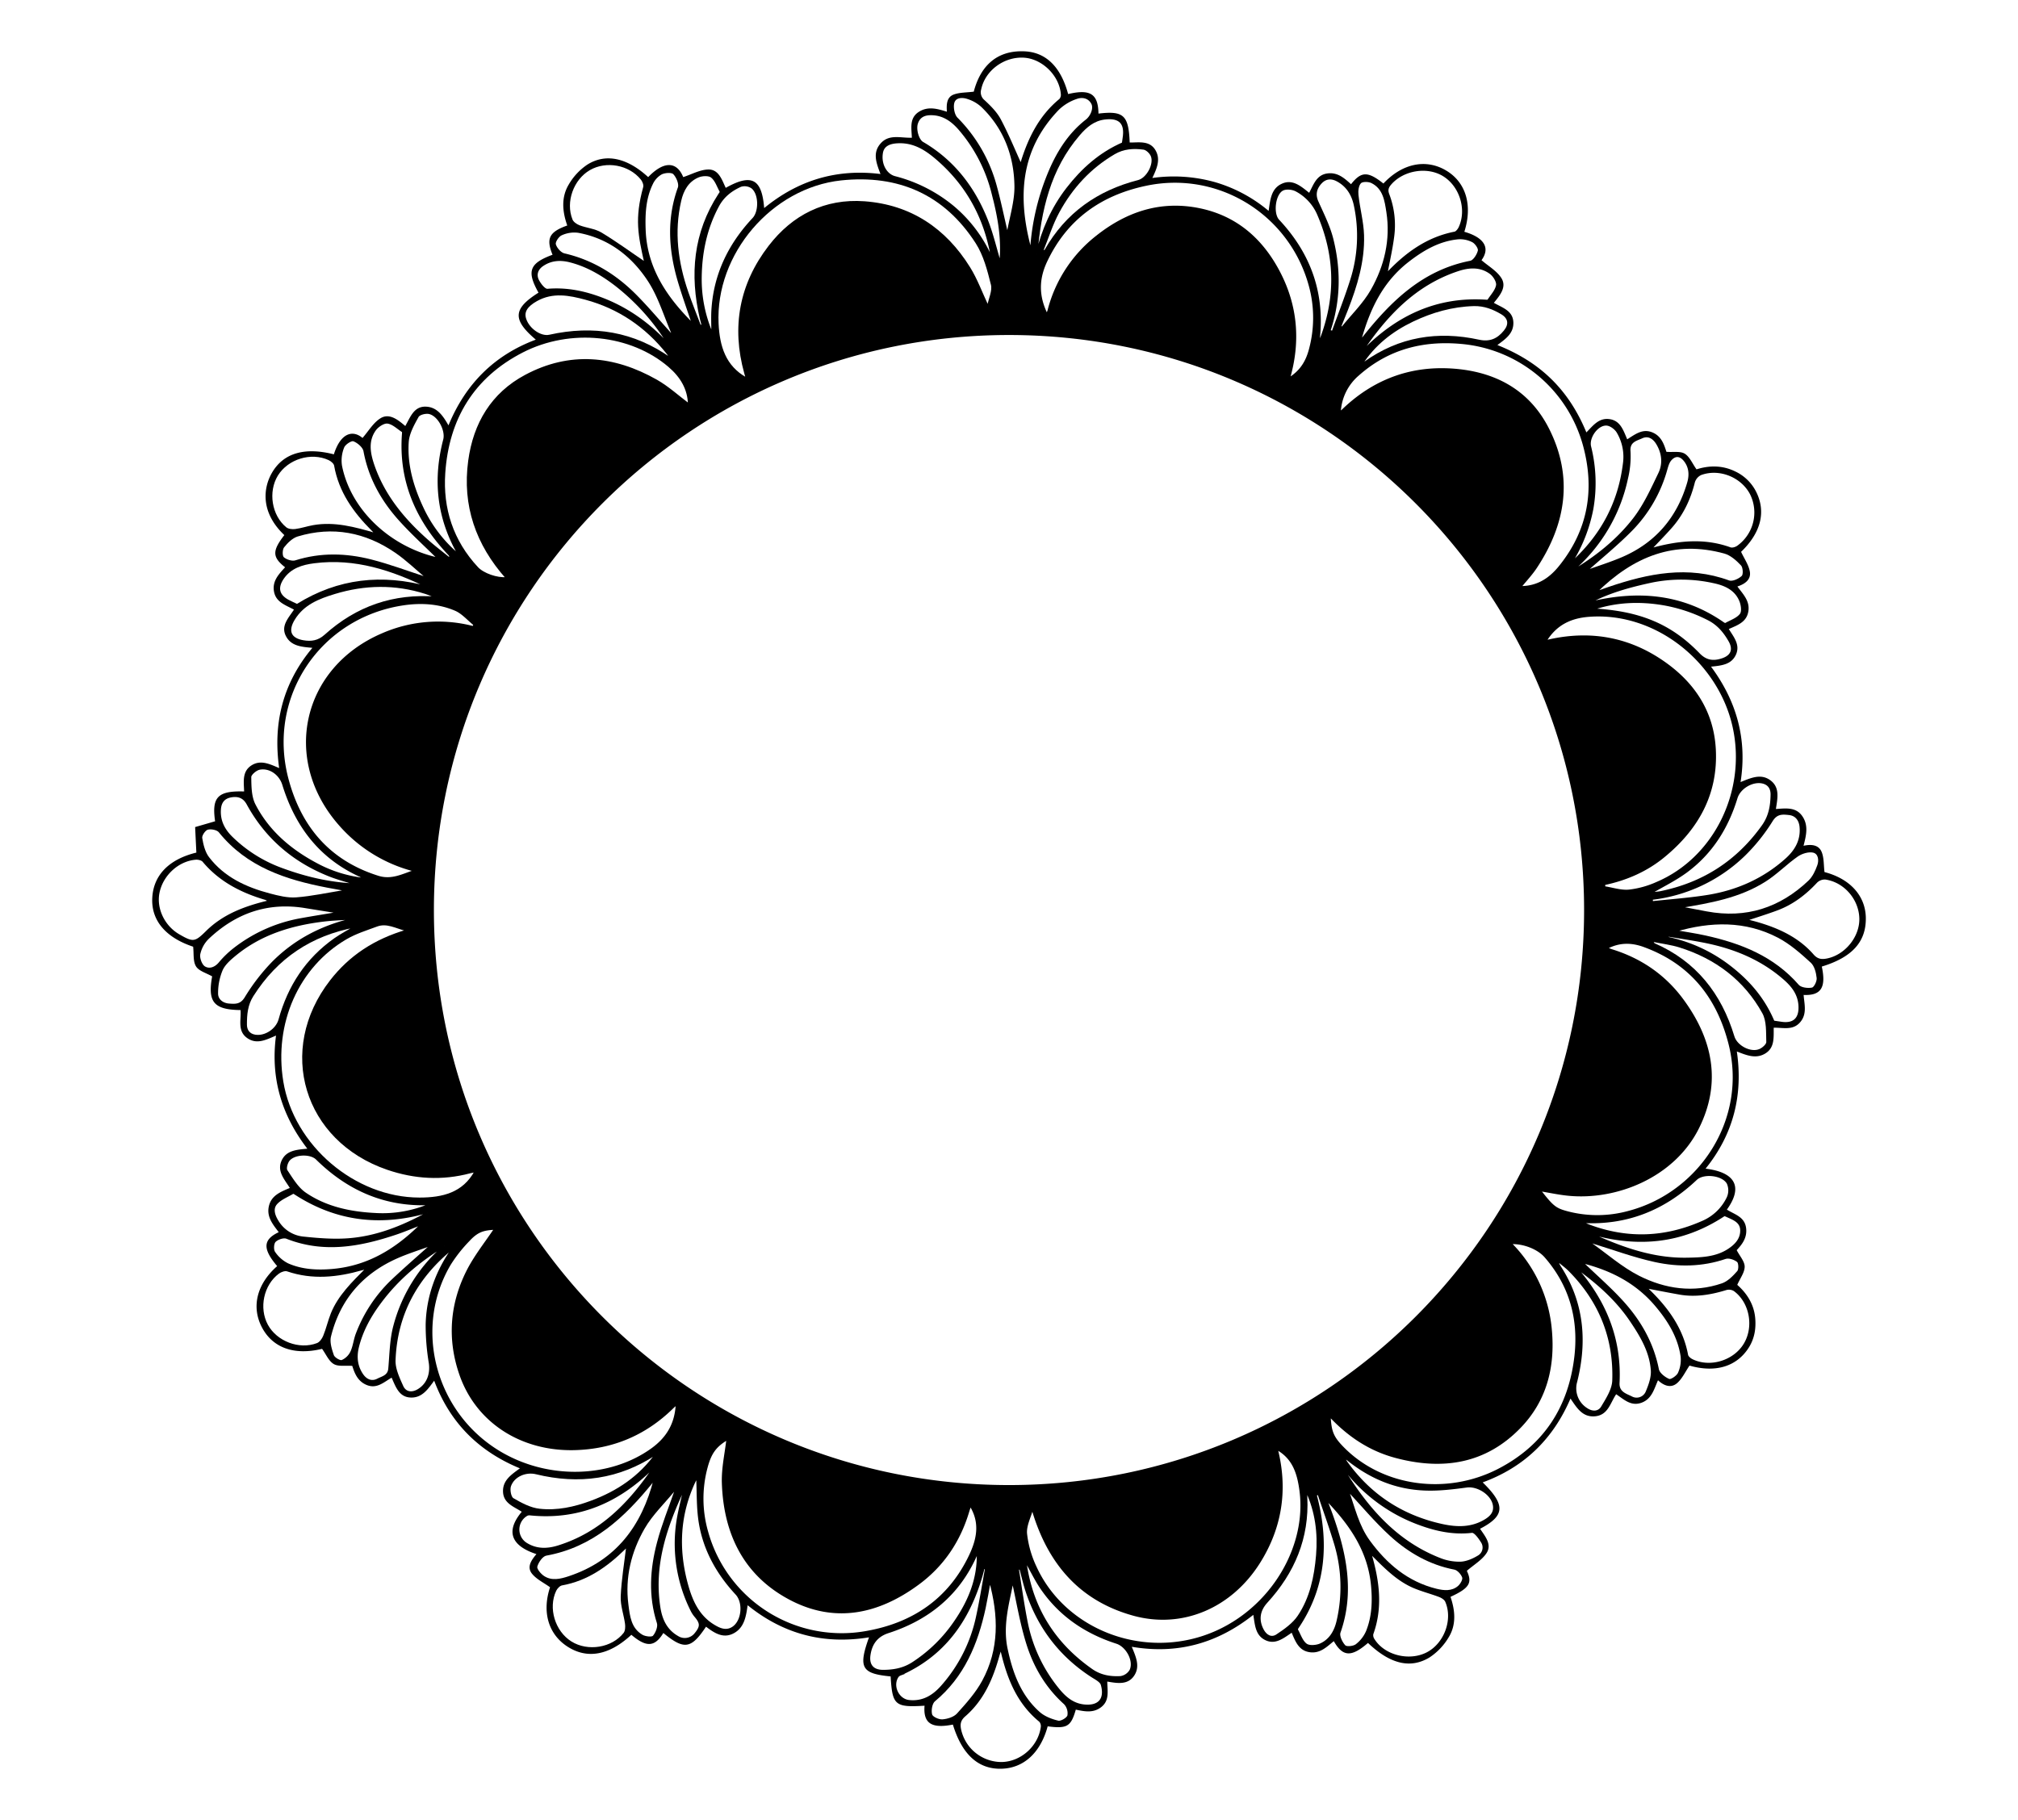 <svg id="Layer_1" data-name="Layer 1" xmlns="http://www.w3.org/2000/svg" viewBox="0 0 1197.29 1080"><defs><style>.cls-1{fill:none;stroke:#000;stroke-miterlimit:10;}</style></defs><path class="cls-1" d="M334.79,150.84c16.67,3.85,30.53,12.47,42.38,24.4,7.21,7.26,13.8,15.14,20.66,22.74l1-.26c-4.55-10.43-7.82-21.69-13.95-31.09-9.78-15-23.61-25.69-41.85-29A18.29,18.29,0,0,0,333,139.2c-1.86.82-4.14,4.27-3.7,5.84C329.93,147.37,332.52,150.32,334.79,150.84Z"/><path class="cls-1" d="M324.8,171.87c11.75-1,22.73,1.4,33.53,5.66,15.1,6,27.74,15.33,38.6,27.26a132.11,132.11,0,0,0-31.6-35.55c-8.14-6.26-17-11.48-27.15-14.07-5.73-1.46-11.27-1.12-16.28,2.33-3.21,2.2-4.29,5.53-2.6,8.85C320.45,168.63,323.08,172,324.8,171.87Z"/><path class="cls-1" d="M343.64,134.14c4.26,1.63,9.19,2,13,4.29,9.22,5.58,17.95,12,26.11,17.51-3.67-16.41-5.8-26.11-.65-44.83.39-1.4-.47-3.61-1.47-4.85-7.26-9-21-11.43-30.86-5.77s-14.91,19.24-10.55,30C339.86,132.06,341.92,133.47,343.64,134.14Z"/><path class="cls-1" d="M326,199.12c25.91-5.76,49.91-2,72.07,13.82-.71-1.1-1.33-2.26-2.13-3.28-12.68-16-28.86-27-48.53-32.3-9.56-2.58-19.42-4.53-29.06.87-5.59,3.13-8.11,6.56-6.67,11C313.6,195.3,320.75,200.29,326,199.12Z"/><path class="cls-1" d="M590.61,109.38c2.62,9.36,4.55,18.92,7.09,29.64,1.78-10.23,4.79-19.4,4.67-28.53-.24-18.15-6.45-34.54-19.85-47.44a22.78,22.78,0,0,0-8.65-4.87c-3.09-1-7.29-.79-8.18,2.87-.67,2.77.13,7.14,2,9.08A90.09,90.09,0,0,1,590.61,109.38Z"/><path class="cls-1" d="M530.85,105A88.88,88.88,0,0,1,565.4,122.5a83.07,83.07,0,0,1,23.08,31c-3.61-22.48-13.48-41.68-30.18-57-7-6.37-14.6-12.27-25-12-6,.13-9.42,2.11-10,6.52C522.32,97.45,525.65,103.58,530.85,105Z"/><path class="cls-1" d="M425.85,192.12c.65,13.26,4.13,25.27,16.85,32.32,0-.1.15-.25.12-.36-.24-.89-.51-1.77-.76-2.66-7.61-27.43-2.95-52.74,14.34-75.22,14.09-18.33,33.16-27.94,56.44-26.27,27.31,2,48,15.89,62.29,38.92,4.31,6.93,7.14,14.77,11,23,.93-4.73,3.21-9.25,2.28-13-2.12-8.52-4.44-17.54-9.11-24.8-18.72-29.08-46.17-41.09-80.3-37.5C457.55,111,423.84,150.54,425.85,192.12Z"/><path class="cls-1" d="M411,192.27c-2.73-8.25-5.92-17-8.51-25.85-5.32-18.31-6.48-36.63.17-55,.82-2.28-.93-6.42-2.84-8.42-1.21-1.28-5.26-1-7.38,0a13.17,13.17,0,0,0-5.46,5.82c-4.26,8.6-4.74,17.92-4.41,27.35C383.35,159.5,395.6,177,411,192.27Z"/><path class="cls-1" d="M547.39,84.63c18.26,10.66,30.45,26.49,38.16,45.81,3.3,8.28,5.29,17.08,7.88,25.66.08-1.31.2-2.76.28-4.21.7-12.73-1.71-25-4.91-37.25a92.25,92.25,0,0,0-19.68-38c-4.59-5.26-9.94-9-17.43-8.77-3.88.14-6.46,1.8-7.61,5.44S544.77,83.11,547.39,84.63Z"/><path class="cls-1" d="M407.88,173.37c2.31,6.73,5,13.33,7.53,20l1.3-.46c-.32-1.29-.67-2.57-1-3.87-6.05-26-3.94-50.85,11-73.76.32-.5.94-1.24.79-1.54-1.62-3-2.78-6.77-5.29-8.77-1.7-1.36-5.7-1.13-8-.13-6.09,2.57-9.11,8-10.53,14.24C399.4,137.59,401.78,155.66,407.88,173.37Z"/><path class="cls-1" d="M415.83,164.73a80.82,80.82,0,0,0,6.7,33.26c0-5.21-.18-9.19,0-13.15,1.11-21.45,9.78-39.59,24.34-55.12,4-4.26,3.82-14.77-.72-18.36a7.73,7.73,0,0,0-6.64-1c-5.46,2.43-10.17,6-13.22,11.53C419,135.26,416,149.69,415.83,164.73Z"/><path class="cls-1" d="M283.22,336.87c3.51,3.78,11.67,6.59,17.28,6.07-17.72-19.91-25.83-43-22.21-69.53,3-22.1,13.54-39.89,33.53-50.54,26.21-14,52.42-11.45,77.69,2.89,7,4,13,9.55,19.16,14.13-.24-8.95-4.39-16.26-11.76-22.56-22.49-19.25-58.32-23.32-87-8.61-29.16,15-44.05,39.75-46.23,72C262.25,301.87,268.45,321,283.22,336.87Z"/><path class="cls-1" d="M123.62,508.92c9.16,12,22.23,18,36.39,21.73,5.13,1.35,10.59,2.72,15.77,2.33,9.27-.7,18.43-2.73,28.08-4.28-.66-.56-.85-.86-1.09-.91-2.85-.54-5.72-1-8.57-1.57-24.48-4.71-47.48-12.18-64-32.7-1.26-1.56-5-2.27-7.07-1.68-1.68.48-3.9,3.73-3.65,5.41C120.14,501.29,121.21,505.77,123.62,508.92Z"/><path class="cls-1" d="M224.3,520.14c8.18,2.58,14.69-1.2,21.77-3.45a87.25,87.25,0,0,1-44.57-27.3c-34.15-38.74-21.91-93.08,25.58-113.24A82.46,82.46,0,0,1,280.71,372l.68-1.33c-3.75-3-7.07-7-11.33-8.78-9.78-4.14-20.36-4.74-30.79-3.18-49.6,7.4-81.28,54.52-68.75,103C178,490.4,195,510.93,224.3,520.14Z"/><path class="cls-1" d="M187.76,512.6a76.93,76.93,0,0,0,28,8.79,12.08,12.08,0,0,0-1.89-1.46c-24-10.84-38.32-29.77-45.91-54.4-1.86-6-7.76-10.44-13.91-9.3-2.15.39-5.49,3.2-5.47,4.87.07,5.52.1,11.71,2.52,16.42C159.2,493.27,172.28,504.38,187.76,512.6Z"/><path class="cls-1" d="M167,515.47c13.83,5.1,28.12,8.64,44.29,9.3-6.07-2-11.11-3.28-15.91-5.19-21.15-8.41-37.56-22.36-48.53-42.43-2-3.7-5.06-5.41-10-4.45-4,.77-5.95,3.38-6.26,7.42-.54,6.84,2.29,12.26,7,16.84A82.9,82.9,0,0,0,167,515.47Z"/><path class="cls-1" d="M159.65,534.73a13.44,13.44,0,0,0-1.94-1.18c-14.37-4.22-27.29-10.77-37.12-22.53-.84-1-3-1.49-4.42-1.38-10.42.79-19.82,9.39-22,19.89-2,9.55,3,20.14,12,25.33,8.29,4.8,9.63,4.69,16.31-1.93C132.6,542.88,145.37,538.11,159.65,534.73Z"/><path class="cls-1" d="M254.37,321.33c3.87,3.38,8,6.51,12,9.76l.81-.82a7,7,0,0,0-.68-1.12C247.33,309,236.82,285.59,239,257.3c0-.43.1-1.11-.12-1.26-2.92-1.89-5.73-4.73-8.87-5.18-2.27-.33-5.8,2-7.36,4.11-4.68,6.43-3.54,13.59-1.17,20.66C227.77,294.25,239.88,308.65,254.37,321.33Z"/><path class="cls-1" d="M130.15,571.48a57.7,57.7,0,0,1,8.88-8.59,90.12,90.12,0,0,1,39-17.46c6.86-1.25,13.75-2.34,20.63-3.5,0-.25,0-.51,0-.76-5.86-.94-11.72-1.86-17.58-2.82-22.32-3.65-41.41,3.07-57.59,18.4a18.59,18.59,0,0,0-5.16,9.39c-.46,2.38,1,6.43,2.92,7.68C124.08,575.62,127.57,574.53,130.15,571.48Z"/><path class="cls-1" d="M175.17,314.42c3.62-.46,7.14-1.68,10.74-2.32,12.48-2.18,24.32,1,37.15,4.77-1.1-1.2-1.59-1.77-2.13-2.3-10.83-10.8-19.47-22.84-22.2-38.38-.24-1.39-2.07-2.94-3.53-3.62-10.71-4.93-24.59-.63-30.75,9.35-6,9.77-3.82,24.1,5.11,31.37C170.89,314.37,173.34,314.65,175.17,314.42Z"/><path class="cls-1" d="M259.05,354.53c-2.23-.88-4.41-1.89-6.69-2.62-17.94-5.72-36-5.35-53.83.07-9.3,2.83-18.56,6.34-24.12,15.54-4.09,6.76-2.34,11.55,5.52,12.89,4.73.8,8.92.26,13-3.41C211.63,360.15,233.55,352.5,259.05,354.53Z"/><path class="cls-1" d="M259.94,331.36c-7.92-7.88-16.39-15.47-23.85-23.95-10-11.41-17.12-24.49-19.94-39.75-.46-2.51-3.74-5.31-6.35-6.28-1.43-.54-5.31,2-6.08,4a20.83,20.83,0,0,0-1.31,11C207.7,303.28,231.83,325.26,259.94,331.36Z"/><path class="cls-1" d="M175.29,333c15-4.75,30-4.31,44.85-.54,11,2.81,21.76,6.88,33.44,10.66-6.44-5.38-12.19-11-18.71-15.48-17.86-12.28-37.46-16.11-58.44-9.77-3.19,1-6.14,3.89-8.29,6.63-1.13,1.44-1.24,5.43-.12,6.48C169.68,332.5,173.19,333.62,175.29,333Z"/><path class="cls-1" d="M254.08,348.44c-21.35-10.48-43.37-17.8-67.64-14.71-7.31.93-14.15,3-18.6,9.56-3.67,5.45-2.66,9.87,3,13,1.75.95,3.59,1.73,5.4,2.6C200.85,343.58,226.75,341,254.08,348.44Z"/><path class="cls-1" d="M593.28,70.92c4.69,8.83,8.48,18.14,12.38,26.68-.38.65-.07.29.05-.12,4.42-14.8,10.91-28.32,23.19-38.4a4.3,4.3,0,0,0,1-3.23c-.86-11.23-11.24-21.44-22.36-22.12-12-.73-23.47,7.74-25.88,19.18a6.5,6.5,0,0,0,2.13,6.88C587.35,63.09,591,66.7,593.28,70.92Z"/><path class="cls-1" d="M979.31,325.93c1-.33,1.57-.52,2.11-.67,15-4,30.06-5.47,45.14,0,1.22.45,3.25-.17,4.43-1a24.78,24.78,0,0,0,7.87-31c-5.31-10.47-18.64-15.93-29.76-11.84a7.57,7.57,0,0,0-4,4.64c-2.52,10.15-6.85,19.3-13.83,27.11C987.56,317.35,983.6,321.37,979.31,325.93Z"/><path class="cls-1" d="M805.88,222.43A31,31,0,0,0,795,244.62c.58-.46,1.08-.8,1.5-1.21,18.23-17.61,40.07-25.94,65.28-24.21s45.42,12.62,56.94,35.59c14.26,28.41,9.85,55.92-7.27,81.87-2.72,4.12-6.17,7.76-9.28,11.61,9.94,0,17.19-4.66,23.18-12.09,17.48-21.66,21.5-46.09,14.22-72.37a82.86,82.86,0,0,0-72.65-60.23C844.1,201.53,823.47,206.83,805.88,222.43Z"/><path class="cls-1" d="M941,338.93c7.33-2.66,14.65-4.92,21.65-7.93,19.94-8.6,32.73-23.68,38.82-44.41,1.33-4.49,1.21-9.15-1.91-13.17-2.48-3.2-5.39-3.71-8.16-.77-1.51,1.59-2.16,4.15-2.8,6.39a82.8,82.8,0,0,1-20.85,35.76C959.38,323.28,950.06,330.82,941,338.93Z"/><path class="cls-1" d="M1016.54,345.51a88.21,88.21,0,0,0-37-.21c-12.73,2.76-25.23,6.17-36.87,12.41,28.27-7,55.18-5.19,79.84,12,.36.24,1,.59,1.22.46,3.13-1.77,7-3,9-5.66,1.32-1.75.66-5.91-.46-8.39C1029.36,349.52,1023.17,346.88,1016.54,345.51Z"/><path class="cls-1" d="M932.7,338.78a21,21,0,0,0,1.9-.94c13.22-8,25.23-17.75,34.65-29.87,6.28-8.09,10.67-17.76,15.14-27.09,2.74-5.72,2.12-12-1.32-17.64-2-3.28-5.09-5.36-8.9-3.62-3.43,1.56-7.79,2.29-7.28,8.29a54.88,54.88,0,0,1-1.49,15.95A98.93,98.93,0,0,1,932.7,338.78Z"/><path class="cls-1" d="M944.86,301.9a92.77,92.77,0,0,1-12.45,31.78,13.77,13.77,0,0,0,1.28-1c16.77-15.59,26.83-34.55,29.68-57.45a28.67,28.67,0,0,0-3.76-18.87c-1.2-2-4.06-4.14-6.31-4.31-5.48-.42-11.09,7.47-9.8,12.92A88.91,88.91,0,0,1,944.86,301.9Z"/><path class="cls-1" d="M1023.23,328c-29.73-8.19-54.28,1.66-76.34,23.42,3.36-1.17,5.61-2,7.87-2.75,23.29-7.88,46.68-12.71,71-3.76,2.15.79,6.11-1,8-2.84,1.14-1.08.87-5.5-.42-6.87C1030.55,332.22,1027,329.05,1023.23,328Z"/><path class="cls-1" d="M210.16,545.08c-6.08.41-12.19.56-18.23,1.29-19,2.31-36.88,7.7-52,20-3.16,2.59-6.62,5.51-8.26,9.06a35.55,35.55,0,0,0-2.78,14c-.06,3.85,3.14,6.3,7.07,6.57,3.69.26,6.94.47,9.64-3.92a117.94,117.94,0,0,1,16.18-21C175.14,557.61,191.49,549.27,210.16,545.08Z"/><path class="cls-1" d="M1047.2,522.73c-15.24,9.65-32.64,12.65-50.28,15.58,5.22,1,10.43,2.05,15.66,3,23.42,4.37,43.63-2.15,60.73-18.4,2.51-2.39,4.2-6,5.39-9.35,1.11-3.11.63-7.37-2.94-8.13-2.88-.61-6.87.64-9.42,2.41C1059.71,512.47,1054,518.43,1047.2,522.73Z"/><path class="cls-1" d="M942.74,365.51c-11.08.84-19.6,5.05-25.6,14.77.86-.16,1.55-.27,2.23-.43,25.07-5.56,48.26-1.05,69,13.93,17.28,12.45,28,29.19,29.14,50.92,1.37,26.49-10.29,47.11-30.24,63.51C977,516.69,965,521.92,951.9,524.69c0,.56,0,1.12,0,1.68,4.9.76,9.88,2.47,14.67,2a55.36,55.36,0,0,0,16.31-4.51c34.31-14.49,53.88-54.11,45.67-92.18C1020.26,393.17,983,362.46,942.74,365.51Z"/><path class="cls-1" d="M1000.73,517.2c-6.65,4.93-14.24,8.58-21.09,12.63a43.69,43.69,0,0,0,5.25-.47c25.47-5.12,45.79-18.13,60.92-39.38,4.09-5.75,5.1-12,5.18-18.65,0-3.38-1.56-5.95-5-6.84-6-1.56-13.79,3-15.61,9C1025,491.13,1015.62,506.17,1000.73,517.2Z"/><path class="cls-1" d="M1013.39,367.51a93.37,93.37,0,0,0-26.9-8.92c-14.1-2.32-28-1.71-41.54,2.92,27.65,1.51,46.2,9,63.13,26.55,4.23,4.36,8.61,4.76,13.73,3.05,5.56-1.86,7.11-5.67,4.25-10.75C1023,375,1019.23,370.44,1013.39,367.51Z"/><path class="cls-1" d="M1034.82,507.56a94.46,94.46,0,0,1-54.69,25.88c0,.6.07,1.21.1,1.81,11.21-1.23,22.51-2,33.62-3.83,17.23-2.9,32.77-9.87,45.91-21.66,5.61-5.05,9.13-11.13,8.44-19-.35-4.14-2.63-7.19-6.71-7.63-3.65-.39-7.2-.84-10.09,3.7A109.18,109.18,0,0,1,1034.82,507.56Z"/><path class="cls-1" d="M620.73,155.22c-4.92,10.51-4.91,20.66.37,31.26a20,20,0,0,0,.9-2.22,81.34,81.34,0,0,1,28.62-43.93c17.88-14.21,38-21,61-16.29,22.16,4.56,37.47,18.26,47.6,37.9s12,40.61,5.68,62.54c7.07-4.37,10.48-10.29,12.33-17.65a72,72,0,0,0,.16-35.94c-11-43.23-53.66-70.32-97.31-61.18C653.2,115.32,632.68,129.73,620.73,155.22Z"/><path class="cls-1" d="M628,125.9c-3.87,7.15-6.31,15.07-9.39,22.64l1,.42c.22-.19.51-.33.64-.56,12.38-21.75,31.13-34.9,55.13-41.07,5.23-1.34,9.9-9.88,7.89-14.82-.73-1.81-3-4-4.77-4.21-5.94-.81-11.86-.46-17.34,2.74C646.75,99.47,635.85,111.38,628,125.9Z"/><path class="cls-1" d="M874.46,181.13c-12.84.37-24.79,3.76-36.25,9.23-12.36,5.9-22.86,14.14-30.44,25.91.61-.38,1.23-.73,1.81-1.14,20.6-14.78,43.46-18.39,67.83-13.08,6.74,1.47,11.33-.77,15.23-5.57,3.29-4,2.7-7.82-1.72-10.45C885.9,183.06,880.66,181,874.46,181.13Z"/><path class="cls-1" d="M782.28,203.52c.69-1.48,1.5-2.92,2.05-4.45,8.71-24.15,7.92-47.93-2.23-71.57a28.9,28.9,0,0,0-13-14.32c-2.18-1.2-5.85-1.61-8-.59-4.9,2.33-6.33,14.09-2.57,18.12C777.75,151.22,786,175.16,782.28,203.52Z"/><path class="cls-1" d="M640.25,79.91c-17.57,20.36-23,45-25.23,70.8,3.44-14.23,9.13-27.28,18.1-38.88s19.56-21,33-26.86c.15-1.06.26-2,.41-2.87,1.48-9-2.2-12.76-11.11-11.67C648.86,71.23,644.32,75.19,640.25,79.91Z"/><path class="cls-1" d="M611.64,148.58a141.78,141.78,0,0,1,10.14-44.83c5-12.38,11.88-23.88,22.73-32.36,3.11-2.42,4.92-7.26,3.43-10-2-3.79-5.93-4.34-9.2-3.17a28.91,28.91,0,0,0-10.82,6.51C604.77,88.68,602.9,117.09,611.64,148.58Z"/><path class="cls-1" d="M865,160.43c-25.42,8.41-42.61,26.74-57.11,48.35a10.11,10.11,0,0,0,1-.8c20-20.32,43.7-31.55,72.76-29.65.44,0,1.14.08,1.29-.15,1.87-2.92,4.6-5.71,5.17-8.89.37-2.13-1.76-5.58-3.78-7.09C878.42,157.79,871.58,158.23,865,160.43Z"/><path class="cls-1" d="M790.58,141.85c4.54,18.15,4.37,36.42-1.68,54.42l1.73.53c3.62-10,7.56-20,10.78-30.11a86.44,86.44,0,0,0,2.3-45c-1.36-6.27-4.51-11.39-10.32-14.51-3.48-1.86-6.84-1.65-9.64,1.34-3.48,3.73-3.67,7.56-2,11.21C785,127,788.67,134.21,790.58,141.85Z"/><path class="cls-1" d="M865,141.51c-11.33,1.16-20.73,6.64-29.61,13.54-15.26,11.86-23,28-28.18,46.55a11.58,11.58,0,0,0,1.47-1.18c16.85-21.24,35.59-39.72,63.73-45.19,2.07-.4,4.31-4,4.9-6.45.37-1.53-1.8-4.59-3.58-5.51A16.45,16.45,0,0,0,865,141.51Z"/><path class="cls-1" d="M826.71,140.19c-.93,7.39-2.63,14.68-4.05,22.34,11.3-12.07,24-21.36,40.36-24.56,1.15-.22,2.36-1.82,2.93-3.06,4.87-10.62.52-24.58-9.43-30.74-9.63-6-24-3.64-31.49,5-1.61,1.87-2.26,3.5-1.26,6.14A51.46,51.46,0,0,1,826.71,140.19Z"/><path class="cls-1" d="M808.8,139.63c.45,15.37-4,29.91-9.53,44.11-1.3,3.35-2.67,6.68-4,10l1,.62c5.91-7.35,12.91-14.08,17.5-22.17,8.06-14.21,11.82-29.86,9.27-46.38-1.05-6.76-2-14-9.05-17.58-1.91-1-5.69-1.07-6.87.13-1.51,1.54-1.91,4.88-1.63,7.32C806.33,123.71,808.56,131.63,808.8,139.63Z"/><path class="cls-1" d="M272.3,329.38c-12.64-21.71-15.1-44.51-8.84-68.47,1.43-5.5-3.19-14.4-8.76-15.72-2.08-.5-5.95.44-6.79,2-2.62,4.71-5.55,9.92-5.9,15.09-.91,13.53,2.83,26.39,8.53,38.64A80.64,80.64,0,0,0,272.3,329.38Z"/><path class="cls-1" d="M854,947.16c-4.84-1.84-9.91-3.14-14.7-5.11-10.16-4.2-17.65-12-25.53-19.86-.18.58-.29.74-.25.86,4.42,15.44,6.43,30.91.77,46.55a4.51,4.51,0,0,0,.79,3.3c6.19,9.87,21.3,13.56,31.92,7.87,10.43-5.59,15.63-19.89,10.89-30.6C857.27,948.83,855.46,947.73,854,947.16Z"/><path class="cls-1" d="M863,930.9c-14.65-2.82-27.09-10-37.84-19.78-9-8.19-16.89-17.7-25.43-26.81,3.65,10.27,6,21.1,12.58,30.12,10.12,13.85,22.68,24.55,39.79,28.78,4.54,1.12,9.32,1.58,13.19-1.67,1.52-1.28,3.19-4.11,2.72-5.59C867.32,933.89,865,931.29,863,930.9Z"/><path class="cls-1" d="M870.18,882.17c-8.16,1.1-16.46,2.11-24.65,1.8-17.68-.66-33.36-7.15-47.94-19.42a21.13,21.13,0,0,0,1,2.57c14.19,20,33.35,32.57,57.3,37.75,8.73,1.88,17.32,2,25.34-2.89,3.09-1.87,5.43-4.29,5.1-8.07C885.79,887.05,877,881.25,870.18,882.17Z"/><path class="cls-1" d="M873.28,909.07c-10.86,1.26-21.06-.91-31-4.56a98.1,98.1,0,0,1-43.55-31.42c-.08.65-.25,1-.13,1.19,13.78,22,30.58,40.75,55.41,50.56a31.35,31.35,0,0,0,12.49,2.34c3.6-.14,7.41-1.78,10.57-3.69a6,6,0,0,0,2.06-8.53C877.64,912.58,875,908.87,873.28,909.07Z"/><path class="cls-1" d="M925.06,748.77c-.37.72-.51.88-.48,1a13.11,13.11,0,0,0,.85,1.62c13.85,21.29,15.9,44.3,9.84,68.43A14.35,14.35,0,0,0,941.45,836c3.44,2.3,7.07,2,8.94-1.09,2.92-4.88,6.49-10.37,6.67-15.72.86-25.27-8-47.11-25.86-65.16C929.34,752.12,927.17,750.55,925.06,748.77Z"/><path class="cls-1" d="M916.79,745.71c-4.37-5-13.1-8.34-20.44-7.94a82.75,82.75,0,0,1,23.9,51.65c1.94,21.58-3,41.43-18.27,57.33-20.57,21.42-46,25.29-73.75,17.92-15.16-4-27.92-12.31-39.23-24.36.43,9.48,1.9,12.74,8.23,19.1C820.2,882.5,858,888,889,872.07c27.49-14.16,42.35-37.37,45.67-67.9C937,782.25,931.46,762.52,916.79,745.71Z"/><path class="cls-1" d="M781.32,922.85c1.09-13.09-.51-25.9-6.18-38.08,0,1.22,0,2.44,0,3.66,1.2,24.2-7.49,44.66-23.62,62.28-4.5,4.92-5.31,10.53-2.27,16.36,1.87,3.57,5.08,5.34,8.31,3.18,4.72-3.14,9.76-6.67,12.83-11.26C777.62,948.22,780.25,935.62,781.32,922.85Z"/><path class="cls-1" d="M662.5,974.87c-18.37-5.91-33.64-16.2-44.65-32.22-3.33-4.84-5.89-10.21-8.79-15.32,0,0-.24.15-.24.25a7.51,7.51,0,0,0,0,1.34c4.1,26.26,17.28,46.75,39,61.92,5.23,3.64,11.06,4.56,17,4.22a8.14,8.14,0,0,0,5.87-4C673.27,985.43,668.48,976.79,662.5,974.87Z"/><path class="cls-1" d="M771.48,884.56c-1.32-10-4-19.16-13.73-24.62.12.64.2,1.21.33,1.77,5.41,23.27,1.8,45.13-10.84,65.32-16.75,26.72-45.77,39.2-74.74,31.21-32-8.84-50.7-31-60-62.94-1.33,4.93-4.07,10-3.64,14.77a61.91,61.91,0,0,0,5.62,19.71c15.42,33.78,54.75,52.15,92.39,43.35C748.45,963.4,776.45,922.23,771.48,884.56Z"/><path class="cls-1" d="M813.94,940.87c-1.91-20.53-12.61-36.19-27.14-51.16,1.32,3.5,2.32,6,3.23,8.55,8.22,23,13.33,46.16,4.8,70.4-.75,2.14,1.16,6.07,3,8,1.1,1.1,5.25.65,6.88-.6a20.08,20.08,0,0,0,6.27-8.08C814.47,959.27,814.8,950.2,813.94,940.87Z"/><path class="cls-1" d="M967.38,783.56c-8.59-12.69-20-22.6-32.4-31.52,17.29,19.65,26.73,42.11,25.41,68.54-.29,5.66,4.17,6.77,7.53,8.45a6.37,6.37,0,0,0,9-3.18c1.71-4.09,3.39-8.78,3-13C979.08,801.83,973.41,792.47,967.38,783.56Z"/><path class="cls-1" d="M792.1,916.26c-3-10-6.59-19.89-9.92-29.83l-1.42.71c7.3,27.72,5.76,54.22-10.75,78.68-.24.36-.56,1-.41,1.24,1.68,3,2.83,6.82,5.38,8.69,1.86,1.36,6,1,8.43-.08,5.82-2.61,8.77-7.93,10.13-14A89,89,0,0,0,792.1,916.26Z"/><path class="cls-1" d="M1029,765.68a6.21,6.21,0,0,0-4.78-.7c-9,2.78-18.17,4.38-27.61,2.73-6.45-1.13-12.87-2.41-19.58-3.68a15,15,0,0,0,1.21,1.51c11.1,10.76,19.92,22.84,22.82,38.49.22,1.16,1.76,2.41,3,3,10.68,5.12,24.87.72,31-9.51S1038.57,772.69,1029,765.68Z"/><path class="cls-1" d="M1058.5,580.83c-13.16-11.48-28.69-18-45.59-21.55-7.68-1.59-15.46-2.71-23.19-4-.09.37-.19.75-.28,1.12a90.9,90.9,0,0,1,37.16,17.26c11.1,8.62,20,18.87,25.72,32.46l4.75.7c7.1,1,10.73-2.37,10.49-9.56S1063.49,585.18,1058.5,580.83Z"/><path class="cls-1" d="M996.51,561.7c-5-1.55-10.26-2.18-16.43-3.44,1,1.43,1.08,1.76,1.29,1.85,24.63,10.71,39.54,29.75,47.18,55,1.72,5.7,10,10.15,15.47,7.85,1.87-.79,4.48-3.08,4.43-4.62-.19-5.84.25-12.53-2.4-17.33C1035.12,581.23,1018,568.43,996.51,561.7Z"/><path class="cls-1" d="M1074.7,570.89c-6-5.5-12.38-11.13-19.55-14.89-19.62-10.26-40.3-9.7-61.08-3.61,6,1.08,12,1.93,17.79,3.22,21,4.64,40.36,12.29,55,29.12,1.56,1.79,5.75,2.31,8.37,1.76,1.48-.31,3.32-4.11,3.11-6.14C1078,577.05,1077,573,1074.7,570.89Z"/><path class="cls-1" d="M1083,521.4a7,7,0,0,0-5.27,2c-6.68,7.2-14.31,13-23.53,16.4-5.83,2.17-11.79,4-18.07,6.12,2,.52,3.64.92,5.24,1.36,13,3.64,25.16,9,34.26,19.42,2.61,3,5.28,3.19,8.52,2.52,11-2.26,19.77-13.22,19.5-24.24C1103.38,533.41,1094.41,523,1083,521.4Z"/><path class="cls-1" d="M1023.05,721.13c-24.85,16.46-50.95,18.7-78.58,11a20.07,20.07,0,0,0,1.94,1.14c17.31,7.73,35.06,13.84,54.32,13.52,8.55-.14,17.29-.36,24.82-5.3,4.06-2.65,7.52-6.23,7.42-11.45s-4.73-6.64-8.59-8.45A7.32,7.32,0,0,0,1023.05,721.13Z"/><path class="cls-1" d="M1023.72,746.54c-13.82,4.71-27.93,4.88-41.8,1.85-12.76-2.8-25.12-7.41-37.65-11.22l-.58.54c9.48,6.68,18.35,14.57,28.58,19.76,15.56,7.87,32.47,10.35,49.52,4.51,3.58-1.23,6.73-4.47,9.33-7.44,1.05-1.2.93-5.19-.15-6.08C1029.17,747,1025.77,745.85,1023.72,746.54Z"/><path class="cls-1" d="M647.84,994.79c-19-12.28-31.87-29.27-38.91-50.71-1.42-4.33-2.42-8.8-3.62-13.21L604,931c1.75,10.69,3.2,21.45,5.34,32.07a90.3,90.3,0,0,0,18.17,38.69c4,5,8.57,9.27,15.31,10.09,9,1.09,13.25-3.52,10.78-12.22C653,997.66,650,996.17,647.84,994.79Z"/><path class="cls-1" d="M982.53,774.77c-11.62-13.81-26.68-21.44-43.79-25.71,8.23,8,16.73,15.3,24.2,23.58,10.28,11.39,17.74,24.45,20.78,39.87.49,2.49,3.84,5.12,6.48,6.2,1.27.52,4.94-2,5.79-3.85a19.18,19.18,0,0,0,1.62-10.1C995.88,793.21,990,783.63,982.53,774.77Z"/><path class="cls-1" d="M938.56,725.2c1.37.62,2.71,1.33,4.12,1.86,23,8.62,45.5,7.69,67.9-2.34A29.21,29.21,0,0,0,1025,710.6a10.39,10.39,0,0,0,0-8.46c-2.93-5.23-14.29-6.49-18.64-2.36C987.3,717.81,965,726.72,938.56,725.2Z"/><path class="cls-1" d="M975.28,561.43c-7.46-2.7-14.64-2.69-21.89,1.15,1,.42,2,.9,3,1.21,17.1,5.31,31.27,15,41.86,29.36,17.4,23.6,22.84,49.15,9.2,76.35C993,698.28,958.94,712,930.1,709c-5.44-.56-10.82-1.73-16.41-2.65,7.31,9.41,9.11,10.9,15.41,12.66a69.77,69.77,0,0,0,36.81.1c42.65-11,71.75-55.06,60-100.23C1018.72,591.2,1002.66,571.37,975.28,561.43Z"/><path class="cls-1" d="M558.67,1000.68a90.4,90.4,0,0,0,20.91-41.33c2.07-9.48,3.58-19.08,5.33-28.63l-1.23-.24c-.43,1.6-.83,3.21-1.29,4.8-7.71,26.36-22.31,47.05-48.19,58.45a3.56,3.56,0,0,0-1.44,1c-3.84,5.39,0,13.84,6.57,14.53C547.43,1010.12,553.54,1006.47,558.67,1000.68Z"/><path class="cls-1" d="M253.05,785.92c.4-16.65,5.95-31.72,15.64-45.36-21.25,17.1-33.47,39.11-34.5,66.55-.2,5.13,2.4,10.6,4.6,15.51,1.76,3.92,5.7,4.35,9.4,2.08,5.56-3.4,7.67-9.45,6.71-16A136.64,136.64,0,0,1,253.05,785.92Z"/><path class="cls-1" d="M386.66,859.9c9.35-6.71,14.22-15.2,14.76-26.68-.84.76-1.64,1.43-2.38,2.16q-24.3,23.79-58.28,24.61c-31.53.74-57.86-16.25-67.63-44.14-7.36-21-5.83-41.86,4.11-61.62,4.56-9,11.08-17.09,16.34-25-7,.31-10.45,1.45-15.51,6.93A86.2,86.2,0,0,0,267,750.19c-22.66,38.26-9,88.71,29.93,111.69C325.4,878.67,362,877.59,386.66,859.9Z"/><path class="cls-1" d="M263.65,739.25C248.92,748.16,236,759,225.74,772.8c-6,8-10.87,16.67-13.29,26.52-1.41,5.78-.86,11.31,2.51,16.28,2.18,3.22,5.46,4.84,9.14,2.91,2.71-1.41,6.37-2,6.76-6.35.77-8.48.82-17.2,3-25.32A94.47,94.47,0,0,1,263.65,739.25Z"/><path class="cls-1" d="M350.71,891c15.6-5.77,28.84-14.64,38.61-28.38-22.05,14.71-45.86,17.88-71.22,11.68-6.21-1.52-13.39,1.51-15.43,7.49-.75,2.2.07,6.67,1.64,7.6,4.88,2.86,10.33,5.78,15.8,6.37C330.53,896.92,340.79,894.69,350.71,891Z"/><path class="cls-1" d="M232.25,760.09c7.54-7.15,15.42-14,23.8-21.49-7.3,2.68-14,4.74-20.42,7.57-20.73,9.16-34.3,24.72-39.74,46.8-.85,3.47.47,7.77,1.74,11.35.56,1.59,4,3.64,5.26,3.18a10.84,10.84,0,0,0,5.47-5.28c1.6-3.41,1.91-7.39,3.31-10.92A85.91,85.91,0,0,1,232.25,760.09Z"/><path class="cls-1" d="M331.14,917.55c25.48-7.92,42.76-25.92,57.21-47.43-.44.4-.89.79-1.31,1.2-20.12,19.94-43.83,30.32-72.58,27.38a3.22,3.22,0,0,0-1.75.26,9.87,9.87,0,0,0-.22,17.12C318.48,919.7,324.8,919.52,331.14,917.55Z"/><path class="cls-1" d="M181.21,708.15c12.46,8.49,27,11.43,41.86,12.14a71.26,71.26,0,0,0,32.06-5.68c-26.61,1.14-48.62-8.57-67.27-26.92-3.67-3.62-13.2-3.25-16.47.77-1.23,1.51-2.15,4.89-1.31,6.16C173.32,699.48,176.55,705,181.21,708.15Z"/><path class="cls-1" d="M337.62,935.76c28.11-9.36,43.61-30,50.75-58.14L387,879.35c-16.72,20.64-35.41,38.27-63,43.25-2.36.43-5,4.22-5.71,6.92-.43,1.59,2.24,4.78,4.27,6.09C327.3,938.72,332.67,937.41,337.62,935.76Z"/><path class="cls-1" d="M248.91,711.11c13.62,0,26-2.86,33.14-16.09-.89.2-2.06.41-3.2.71-16.52,4.39-32.84,3.43-48.92-2.07-49.38-16.88-65.58-70.57-33.68-111.66,11.36-14.63,26.13-24.36,45.21-29.91-6.71-1.7-11.9-5-17.9-2.77-6.15,2.28-12.56,4.27-18.18,7.55-28.68,16.74-43.47,50.43-37.78,85C173.87,680,210.34,711.14,248.91,711.11Z"/><path class="cls-1" d="M170.74,750.11c8.42,3.71,17.44,4.15,26.59,3.35,21.07-1.86,37.82-12.09,52.78-27.12-5.4,2.07-10.16,4.11-15.06,5.76-21.41,7.19-42.92,11.19-65,2.46-1.85-.73-5.42.5-6.92,2.05-1.19,1.24-1.39,5-.35,6.49A20.74,20.74,0,0,0,170.74,750.11Z"/><path class="cls-1" d="M180,734.27c8.79.91,17.73,1.65,26.49,1,16.84-1.21,32.31-7.43,47.23-15.62a4.91,4.91,0,0,0-1.33,0c-27.29,7.56-53,4.41-77-11.06-.49-.31-1.27-.85-1.56-.67-3.37,2-7.3,3.48-9.8,6.26-2.66,2.94-1.46,6.89.63,10.26A20,20,0,0,0,180,734.27Z"/><path class="cls-1" d="M217.66,752.57c-1.72.4-2.3.51-2.87.67-14.7,4.2-29.4,5.77-44.3.69-1.46-.49-3.88.36-5.27,1.39-9.31,6.9-12.23,20.84-6.73,31,5.43,10,18.91,15.25,29.75,11.12,1.72-.65,3.29-2.83,4-4.66,1.79-4.36,2.8-9,4.57-13.41C201.09,768.91,209.07,761.19,217.66,752.57Z"/><path class="cls-1" d="M410.26,955.71a88.33,88.33,0,0,1-8.67-51.38c.91-6.89,2.8-13.66,4.51-21.71-11,23.35-18.74,46.08-14.78,71.29,1.16,7.33,4.06,13.5,10.74,17.31a7.9,7.9,0,0,0,10.38-1.7c3.55-4.26,3.54-6.28.09-10.37A17.07,17.07,0,0,1,410.26,955.71Z"/><path class="cls-1" d="M575.39,923.1c4.59-9.65,6.62-19.38.56-29.38-.18.1-.38.14-.41.24-.35,1-.69,2-1,3-5.2,17.47-14.95,32-29.54,42.78-23.73,17.57-49.66,23.34-76.66,8.9s-38.58-39-39.56-68.69c-.29-8.73,1.76-17.55,2.7-25.94-6.79,4.06-9.8,8-12.11,16.56a71.19,71.19,0,0,0,.34,38.6,82.72,82.72,0,0,0,95,59C542.06,963.19,563.13,948.83,575.39,923.1Z"/><path class="cls-1" d="M415.08,903.5c-1.45-8.9-1.1-18.1-1.54-26.74a18.63,18.63,0,0,0-1.38,2.36c-9.15,19.45-10.15,39.63-4.72,60.12,2.73,10.3,6.81,20.06,16.93,25.76,3.45,2,6.86,3,10.35.77,5.81-3.75,6.86-14.8,2.08-19.94C425.59,933.76,417.74,919.78,415.08,903.5Z"/><path class="cls-1" d="M567,961.56c8.22-12.12,13.49-25.3,13-40.26-.27.51-.57,1-.8,1.53-10.28,23.37-28.29,38-52.19,45.75-6.87,2.22-10.12,6.92-11.06,13.59-.82,5.84,2,9.18,7.92,9.19,6.14,0,12-1,17.46-4.49A88.49,88.49,0,0,0,567,961.56Z"/><path class="cls-1" d="M587.3,938.07c-1,5.58-1.89,10.87-3,16.09-4.61,21.24-12.59,40.6-29.94,55-1.8,1.5-2.49,5.83-1.8,8.33.46,1.65,4.38,3.43,6.6,3.25,3.14-.24,7-1.44,9-3.65,5.5-6.07,11.12-12.37,15-19.5C593.41,978.72,593,958.67,587.3,938.07Z"/><path class="cls-1" d="M198.65,557.14c3.85-2.71,8.08-4.89,12.13-7.32-26.19,4.84-46.53,18.38-60.88,41C146.46,596.2,146,602,146,607.94c0,3.33,1.7,5.9,5.33,6.51,6,1,12.8-3.53,14.43-9.44C171.2,585.25,181.8,569,198.65,557.14Z"/><path class="cls-1" d="M593.84,978.19c-.68,2-1,3-1.31,4-3.76,13.61-9.18,26.38-20.14,35.86-2.77,2.4-3.34,4.79-2.71,8a25.06,25.06,0,0,0,24.64,20c11.55-.2,22.06-9.51,23.68-21.15a4.56,4.56,0,0,0-1-3.58C603.68,1010.45,597.75,995.61,593.84,978.19Z"/><path class="cls-1" d="M368.77,947.29c.44-10,2.13-19.95,3.28-29.74-.12.12-.79.71-1.43,1.34-10.57,10.38-22.28,18.69-37.3,21.38-1.43.26-3.06,2-3.76,3.42-5,10.51-.74,24.54,9.21,30.76s24.55,3.86,31.67-5.27c1-1.33,1.13-3.8.89-5.65C370.61,958.09,368.54,952.65,368.77,947.29Z"/><path class="cls-1" d="M390.31,915.33C393,905,397.08,895.11,400.53,885l-.6-.58c-6.09,7.45-13.3,14.27-18,22.51-7.88,13.75-11.66,29-9.61,45.07.88,7,1.64,14.36,8.53,18.44,1.88,1.12,6,1.62,6.91.53,1.73-2,3.19-5.75,2.46-8C385.11,947,386.14,931.07,390.31,915.33Z"/><path class="cls-1" d="M609.33,975.06c-3.78-12.2-5.84-24.93-8.49-36.71-2.46,12.59-6.52,26-3.51,40.09,3,14.27,7.93,27.8,19.19,37.79,3,2.67,7.28,4.33,11.26,5.27,1.73.42,5.45-1.76,6-3.44a8.41,8.41,0,0,0-2.12-7.17C620.69,1001.05,613.57,988.75,609.33,975.06Z"/><path class="cls-1" d="M413.58,876.71c.37-.26.14-.19,0,0Z"/><path d="M1107,544.35c-.32-13.07-9.61-23-24.52-26.88-.5-4.1-.25-8.23-1.6-11.73-1.71-4.43-6.1-4.91-10.83-3.87,1.57-6.12,3-11.85-.53-17.28-3.84-5.92-10-4.91-15.87-4.55,1-6.5,2.46-12.88-3.38-17.1-5.65-4.08-11.58-1.26-17.58,1.12,4-25.5-2.35-48-17.52-68.48,6.37-.63,12.15-1.27,14.78-7.15s-1.32-10.42-4.23-15.17c5.24-2.35,10.54-4.08,11.58-10.49,1-6.17-3.11-10.16-6.5-14.76,4.69-1.51,8.25-4.25,7.37-8.95-.75-4-3.31-7.59-5.18-11.61,11.81-11.35,15-23.89,8.79-35.93a26.5,26.5,0,0,0-12.44-11.86c-7.72-3.73-15.62-3.45-22.79-1.16-2.48-3.47-4.07-7.5-7-9.29-2.67-1.62-6.83-.8-10.84-1.1-1.36-4.08-2.81-9.36-8.57-11.62s-10.14,1.35-14.71,4.19c-2.35-5.48-4.09-11.18-10.67-12-6.25-.8-9.71,4-13.55,7.9-10.69-25.85-27.8-41.86-52.8-51.84,4.6-3.45,9.6-6.7,9.48-13.25-.13-7.13-6.46-8.85-11.58-11.8,3.7-4.52,7.77-9.42,4.47-14.67-2.69-4.28-7.71-7.09-11.79-10.63,5.92-8.16.12-13.93-10.19-16.85,5-15.7,1-29.36-10.84-36.38-12-7.11-26-4.19-37.18,7.74-9.22-7.33-13.14-7.28-19.2.41-4-3.62-8-7.22-14.06-6.39-6.49.89-8.14,6.61-10.79,11.48-5.18-4.17-10.13-8.41-16.57-5.2-6.11,3-6.53,9.62-7.48,15.94a87.06,87.06,0,0,0-32.27-17.19,90.59,90.59,0,0,0-36.72-2.34c2.67-5.61,5.09-11.07,1.8-16.57-3.46-5.78-9.8-4.42-15.24-4.48-.63-16.24-3.61-18.92-18.52-17.16-.2-11.7-4.83-14.68-18-11.59-4.2-15.64-12.76-24.77-25.87-25.35-17-.75-26.29,9.31-30.12,23.93-4.39.56-8.32.42-11.77,1.66-4.37,1.56-4.46,6-4.17,10.25-5.75-1.83-11.14-3.29-16.4-.08-6,3.65-4.59,9.73-4.39,15.5-6.52.25-13.27-2.24-18.28,3.12-5.31,5.68-2.78,11.92-.34,18.42-26-3.23-48.84,3.67-69,20.21-1.39-17.45-7.47-20.59-22.81-12-2.28-4.83-4.18-11.06-10.43-10.89-4.93.13-9.8,2.89-14.79,4.51-3.8-9.33-11.45-9.71-20.79,0-12.34-11.33-25-14.35-36.07-7.43a35.82,35.82,0,0,0-11.07,11.85c-4.57,7.63-3.77,16.11-.87,24.29-10.76,3.83-12.68,7.76-8.73,17.36-13.73,5.07-15.47,9.77-8.33,22.5-15.15,9.54-15.6,16-1.6,27.88-24.76,9.25-41.73,26.41-51.81,50.86-3.25-5.65-6.62-10.73-13.17-11.09-7.34-.4-9.39,6.13-12.46,11.48C236,249,231,245,225.8,248.16c-4.33,2.65-7.19,7.71-10.72,11.72-5.32-4.6-12.74-3.69-17,9.71-17.43-4.43-30-.72-36.75,11-5.18,9-6.9,23.4,7.37,36.93-7.26,9.35-7.18,13.09.44,19.09-3.69,4.11-7.7,8.06-6.57,14.41s6.87,8,11.84,10.72c-3.31,5.07-8.06,9.72-4.61,16,3.14,5.71,9.27,6.1,15.54,6.67-17.58,21-23.45,44.8-19.71,71.35-5.7-2.41-11.09-5.13-16.6-1.48s-4.34,9.85-4.2,15.36c-15.69-.48-19.28,3.43-17.21,17.69l-11.85,3.44c.26,5.54.5,10.34.73,15.14-16.39,4-25.58,13.53-26.17,27.13-.59,13.25,8.09,23.34,24.26,28.71.48,4.13-.15,8.66,1.7,11.67,1.69,2.77,6,3.9,9.57,5.94-2.72,15.18.88,19.78,16.84,20,.49,5.71-2,12.37,3.92,16.57,5.74,4.07,11.36,1,17.14-1.44-3.34,25.11,3.27,47.25,18.58,67.12-6.49.62-12.71,1-15.4,7.38-2.61,6.18,1.9,10.9,5,15.92-5.71,2.41-11.12,4.57-12.47,11.06-1.3,6.26,2.5,10.67,5.9,15.18-9.42,4.45-9.61,9.9-.93,20.14-12,10.56-15.38,24-9.17,36.09,6.39,12.47,19.33,17,35.81,13,2.36,3.26,4,7.29,6.91,9,2.74,1.62,6.91.81,11,1.11,1.29,4,3,9.13,8.69,11.39,5.95,2.36,10.08-1.76,14.67-4.4,2.55,5.74,4.53,11.81,11.79,11.8,6.49,0,9.87-5.13,13.46-10,9.36,24.93,26.41,41.93,50.84,52-5,3.73-10.18,7-10,13.78.18,7,6.45,8.91,11.11,12-10.65,12.72-4.75,20.75,8.7,25.11-2.95,3.58-6,7.69-2.44,11.86,2.7,3.19,6.83,5.16,10.53,7.82-4.81,14.5-1.12,27.73,10.23,35.14,11.77,7.68,24.84,5.29,38-6.93,8.95,7.56,13.82,7.29,19-1.06,12.32,10.11,16.46,9.52,25.31-3.75,5,3.82,10.4,7.36,16.76,3.73,5.94-3.38,7-9.8,7.93-16.47,21.47,17.37,45.39,23.38,72,19.06-6.43,18-4.45,21.53,12.84,23.19,1,17.13,2.55,18.45,20.12,17.38-.86,10.41,4.13,13.73,16.81,11.19,5.4,17.7,15,26.48,28.61,26.21,13.33-.26,23.34-9.37,27.63-25.16,11.51,1.49,13.79.15,16.69-9.91,5.12,1.08,10.26,2.16,15-1.44,5.13-3.91,3.75-9.58,3.67-15.22,6.3,1.11,12.54,2.09,16.2-3.88,3.35-5.46.64-11.1-1.65-16.76,27.15,4.63,50.87-2.1,72.09-18.94,1,6,1.17,12.12,7.14,15s10.73-1.11,15.64-4.39c2.24,5.32,4.23,10.54,10.52,11.53s10.21-3.1,14.46-6.54c5.35,9.38,10.46,9.58,20.29,1.06,12.89,12.32,25,15.59,36.51,8.6a36.43,36.43,0,0,0,11.45-12.09c4.52-7.45,3.75-15.83,1-23.86,11.31-5.21,13-8.28,9.7-15.44,4.18-3.64,9-6.4,11.7-10.55,3.33-5.17-.92-10-3.86-14.41,14.86-7.69,15.21-14.17,1.56-27.52,24.61-9,41.77-25.72,52.08-49.74,3.82,5.56,7.15,11.3,14.76,10.5s8.89-8,12.35-13.06c4.7,3.11,8.79,7.34,15.12,5,6.06-2.29,7.34-8,9.7-13.3,3.62,3.39,7.81,4.81,11.4,1.64,3-2.67,4.81-6.7,7.29-10.35,15.23,4.37,27.89.71,35.1-10.57,3.45-5.41,4.44-11.36,3.88-17.65-.76-8.42-5.17-14.87-10.65-19.68,1.72-3.92,4.39-7.35,4.4-10.79,0-3.12-2.89-6.24-4.73-9.8,2.94-3.19,6.42-7.23,5.55-13.33-.95-6.6-6.94-7.87-11.37-10.74,10.51-14.64,3.41-22.39-12.65-24.29,16.48-20.42,22.34-43.62,18.55-69.54,5.73,2.25,11.2,4.53,16.72,1.29,5.81-3.42,5.09-9.55,5.16-15.39,5.66-.1,11.46,1.77,15.75-3.32,4.16-4.93,2.4-10.61,2-16.12,10.39.45,13.43-4.46,10.78-16.84C1099.08,568,1107.32,558.69,1107,544.35Zm-31.21-38.89c3.57.76,4,5,2.94,8.13-1.19,3.36-2.88,7-5.39,9.35-17.1,16.25-37.31,22.77-60.73,18.4-5.23-1-10.44-2-15.66-3,17.64-2.93,35-5.93,50.28-15.58,6.79-4.3,12.51-10.26,19.14-14.86C1068.89,506.1,1072.88,504.85,1075.76,505.46Zm-24.36-18.61c2.89-4.54,6.44-4.09,10.09-3.7,4.08.44,6.36,3.49,6.71,7.63.69,7.85-2.83,13.93-8.44,19-13.14,11.79-28.68,18.76-45.91,21.66-11.11,1.87-22.41,2.6-33.62,3.83,0-.6-.07-1.21-.1-1.81a94.46,94.46,0,0,0,54.69-25.88A109.18,109.18,0,0,0,1051.4,486.85ZM1046,464.49c3.44.89,5,3.46,5,6.84-.08,6.64-1.09,12.9-5.18,18.65-15.13,21.25-35.45,34.26-60.92,39.38a43.69,43.69,0,0,1-5.25.47c6.85-4.05,14.44-7.7,21.09-12.63,14.89-11,24.31-26.07,29.65-43.73C1032.2,467.47,1040,462.93,1046,464.49Zm-17.42-32.77c8.21,38.07-11.36,77.69-45.67,92.18a55.36,55.36,0,0,1-16.31,4.51c-4.79.43-9.77-1.28-14.67-2,0-.56,0-1.12,0-1.68,13.1-2.77,25.1-8,35.42-16.48,19.95-16.4,31.61-37,30.24-63.51-1.12-21.73-11.86-38.47-29.14-50.92-20.79-15-44-19.49-69-13.93-.68.16-1.37.27-2.23.43,6-9.72,14.52-13.93,25.6-14.77C983,362.46,1020.26,393.17,1028.57,431.72ZM939.85,540c0,188.44-152.76,341.21-341.2,341.21S257.44,728.44,257.44,540,410.2,198.79,598.65,198.79,939.85,351.56,939.85,540Zm86.21-159.64c2.86,5.08,1.31,8.89-4.25,10.75-5.12,1.71-9.5,1.31-13.73-3.05-16.93-17.53-35.48-25-63.13-26.55,13.57-4.63,27.44-5.24,41.54-2.92a93.37,93.37,0,0,1,26.9,8.92C1019.23,370.44,1023,375,1026.06,380.36Zm6.28-24.26c1.12,2.48,1.78,6.64.46,8.39-2,2.65-5.9,3.89-9,5.66-.25.13-.86-.22-1.22-.46-24.66-17.17-51.57-19-79.84-12,11.64-6.24,24.14-9.65,36.87-12.41a88.21,88.21,0,0,1,37,.21C1023.17,346.88,1029.36,349.52,1032.34,356.1Zm1-20.89c1.29,1.37,1.56,5.79.42,6.87-1.93,1.84-5.89,3.63-8,2.84-24.29-8.95-47.68-4.12-71,3.76-2.26.77-4.51,1.58-7.87,2.75C969,329.67,993.5,319.82,1023.23,328,1027,329.05,1030.55,332.22,1033.35,335.21Zm-24.25-53.82c11.12-4.09,24.45,1.37,29.76,11.84a24.78,24.78,0,0,1-7.87,31c-1.18.81-3.21,1.43-4.43,1-15.08-5.47-30.1-4-45.14,0-.54.15-1.07.34-2.11.67,4.29-4.56,8.25-8.58,12-12.79,7-7.81,11.31-17,13.83-27.11A7.57,7.57,0,0,1,1009.1,281.39Zm-17.71-8.74c2.77-2.94,5.68-2.43,8.16.77,3.12,4,3.24,8.68,1.91,13.17-6.09,20.73-18.88,35.81-38.82,44.41-7,3-14.32,5.27-21.65,7.93,9.07-8.11,18.39-15.65,26.75-24.13A82.8,82.8,0,0,0,988.59,279C989.23,276.8,989.88,274.24,991.39,272.65Zm-26,11.21a54.88,54.88,0,0,0,1.49-15.95c-.51-6,3.85-6.73,7.28-8.29,3.81-1.74,6.89.34,8.9,3.62,3.44,5.61,4.06,11.92,1.32,17.64-4.47,9.33-8.86,19-15.14,27.09-9.42,12.12-21.43,21.84-34.65,29.87a21,21,0,0,1-1.9.94A98.93,98.93,0,0,0,965.4,283.86Zm-12.1-31.77c2.25.17,5.11,2.27,6.31,4.31a28.67,28.67,0,0,1,3.76,18.87c-2.85,22.9-12.91,41.86-29.68,57.45a13.77,13.77,0,0,1-1.28,1,92.77,92.77,0,0,0,12.45-31.78A88.91,88.91,0,0,0,943.5,265C942.21,259.56,947.82,251.67,953.3,252.09Zm-13.73,11.72c7.28,26.28,3.26,50.71-14.22,72.37-6,7.43-13.24,12.09-23.18,12.09,3.11-3.85,6.56-7.49,9.28-11.61,17.12-26,21.53-53.46,7.27-81.87-11.52-23-31.85-33.87-56.94-35.59s-47,6.6-65.28,24.21c-.42.41-.92.75-1.5,1.21a31,31,0,0,1,10.88-22.19c17.59-15.6,38.22-20.9,61-18.85A82.86,82.86,0,0,1,939.57,263.81ZM890.92,186c4.42,2.63,5,6.42,1.72,10.45-3.9,4.8-8.49,7-15.23,5.57-24.37-5.31-47.23-1.7-67.83,13.08-.58.41-1.2.76-1.81,1.14,7.58-11.77,18.08-20,30.44-25.91,11.46-5.47,23.41-8.86,36.25-9.23C880.66,181,885.9,183.06,890.92,186Zm-6.61-23.83c2,1.51,4.15,5,3.78,7.09-.57,3.18-3.3,6-5.17,8.89-.15.23-.85.18-1.29.15-29.06-1.9-52.76,9.33-72.76,29.65a10.11,10.11,0,0,1-1,.8c14.5-21.61,31.69-39.94,57.11-48.35C871.58,158.23,878.42,157.79,884.31,162.2Zm-10.63-18.93c1.78.92,4,4,3.58,5.51-.59,2.48-2.83,6.05-4.9,6.45-28.14,5.47-46.88,24-63.73,45.19a11.58,11.58,0,0,1-1.47,1.18c5.16-18.52,12.92-34.69,28.18-46.55,8.88-6.9,18.28-12.38,29.61-13.54A16.45,16.45,0,0,1,873.68,143.27ZM825,109.18c7.44-8.65,21.86-11,31.49-5,10,6.16,14.3,20.12,9.43,30.74-.57,1.24-1.78,2.84-2.93,3.06-16.39,3.2-29.06,12.49-40.36,24.56,1.42-7.66,3.12-14.95,4.05-22.34a51.46,51.46,0,0,0-2.94-24.87C822.77,112.68,823.42,111.05,825,109.18Zm-18-.8c1.18-1.2,5-1.09,6.87-.13,7.08,3.55,8,10.82,9.05,17.58,2.55,16.52-1.21,32.17-9.27,46.38-4.59,8.09-11.59,14.82-17.5,22.17l-1-.62c1.35-3.34,2.72-6.67,4-10,5.52-14.2,10-28.74,9.53-44.11-.24-8-2.47-15.92-3.37-23.93C805.15,113.26,805.55,109.92,807.06,108.38Zm-23.31.15c2.8-3,6.16-3.2,9.64-1.34,5.81,3.12,9,8.24,10.32,14.51a86.44,86.44,0,0,1-2.3,45c-3.22,10.16-7.16,20.08-10.78,30.11l-1.73-.53c6.05-18,6.22-36.27,1.68-54.42-1.91-7.64-5.55-14.88-8.84-22.11C780.08,116.09,780.27,112.26,783.75,108.53Zm-22.61,4.06c2.15-1,5.82-.61,8,.59a28.9,28.9,0,0,1,13,14.32c10.15,23.64,10.94,47.42,2.23,71.57-.55,1.53-1.36,3-2.05,4.45,3.76-28.36-4.53-52.3-23.71-72.81C754.81,126.68,756.24,114.92,761.14,112.59Zm16.22,58.3a72,72,0,0,1-.16,35.94c-1.85,7.36-5.26,13.28-12.33,17.65,6.28-21.93,4.52-42.76-5.68-62.54s-25.44-33.34-47.6-37.9c-22.93-4.71-43.09,2.08-61,16.29A81.34,81.34,0,0,0,622,184.26a20,20,0,0,1-.9,2.22c-5.28-10.6-5.29-20.75-.37-31.26,11.95-25.49,32.47-39.9,59.32-45.51C723.7,100.57,766.39,127.66,777.36,170.89ZM678.53,88.3c1.79.25,4,2.4,4.77,4.21,2,4.94-2.66,13.48-7.89,14.82-24,6.17-42.75,19.32-55.13,41.07-.13.23-.42.37-.64.56l-1-.42c3.08-7.57,5.52-15.49,9.39-22.64,7.86-14.52,18.76-26.43,33.2-34.86C666.67,87.84,672.59,87.49,678.53,88.3ZM655.45,70.43c8.91-1.09,12.59,2.69,11.11,11.67-.15.9-.26,1.81-.41,2.87-13.47,5.87-24.1,15.3-33,26.86s-14.66,24.65-18.1,38.88c2.19-25.76,7.66-50.44,25.23-70.8C644.32,75.19,648.86,71.23,655.45,70.43ZM638.74,58.18c3.27-1.17,7.16-.62,9.2,3.17,1.49,2.78-.32,7.62-3.43,10-10.85,8.48-17.69,20-22.73,32.36a141.78,141.78,0,0,0-10.14,44.83c-8.74-31.49-6.87-59.9,16.28-83.89A28.91,28.91,0,0,1,638.74,58.18Zm-57.08-5.27c2.41-11.44,13.86-19.91,25.88-19.18,11.12.68,21.5,10.89,22.36,22.12a4.3,4.3,0,0,1-1,3.23c-12.28,10.08-18.77,23.6-23.19,38.4-.12.41-.43.77-.05.12-3.9-8.54-7.69-17.85-12.38-26.68-2.25-4.22-5.93-7.83-9.49-11.13A6.5,6.5,0,0,1,581.66,52.91Zm-16,8.14c.89-3.66,5.09-3.88,8.18-2.87a22.78,22.78,0,0,1,8.65,4.87c13.4,12.9,19.61,29.29,19.85,47.44.12,9.13-2.89,18.3-4.67,28.53-2.54-10.72-4.47-20.28-7.09-29.64a90.09,90.09,0,0,0-22.9-39.25C565.82,68.19,565,63.82,565.69,61.05ZM544.08,73.26c1.15-3.64,3.73-5.3,7.61-5.44,7.49-.28,12.84,3.51,17.43,8.77a92.25,92.25,0,0,1,19.68,38.05c3.2,12.22,5.61,24.52,4.91,37.25-.08,1.45-.2,2.9-.28,4.21-2.59-8.58-4.58-17.38-7.88-25.66-7.71-19.32-19.9-35.15-38.16-45.81C544.77,83.11,542.93,76.86,544.08,73.26ZM523.22,91.05c.62-4.41,4-6.39,10-6.52,10.44-.24,18.08,5.66,25,12,16.7,15.28,26.57,34.48,30.18,57a83.07,83.07,0,0,0-23.08-31A88.88,88.88,0,0,0,530.85,105C525.65,103.58,522.32,97.45,523.22,91.05Zm-24.17,15.56c34.13-3.59,61.58,8.42,80.3,37.5,4.67,7.26,7,16.28,9.11,24.8.93,3.71-1.35,8.23-2.28,13-3.91-8.25-6.74-16.09-11-23-14.33-23-35-37-62.29-38.92-23.28-1.67-42.35,7.94-56.44,26.27-17.29,22.48-21.95,47.79-14.34,75.22.25.89.52,1.77.76,2.66,0,.11-.08.26-.12.36-12.72-7.05-16.2-19.06-16.85-32.32C423.84,150.54,457.55,111,499.05,106.61Zm-59.51,3.73a7.73,7.73,0,0,1,6.64,1c4.54,3.59,4.71,14.1.72,18.36-14.56,15.53-23.23,33.67-24.34,55.12-.21,4,0,7.94,0,13.15a80.82,80.82,0,0,1-6.7-33.26c.18-15,3.16-29.47,10.49-42.86C429.37,116.3,434.08,112.77,439.54,110.34Zm-25.38-5.51c2.35-1,6.35-1.23,8,.13,2.51,2,3.67,5.72,5.29,8.77.15.3-.47,1-.79,1.54-14.91,22.91-17,47.73-11,73.76.3,1.3.65,2.58,1,3.87l-1.3.46c-2.52-6.66-5.22-13.26-7.53-20-6.1-17.71-8.48-35.78-4.25-54.3C405.05,112.84,408.07,107.4,414.16,104.83Zm-27.23,4a13.17,13.17,0,0,1,5.46-5.82c2.12-1,6.17-1.32,7.38,0,1.91,2,3.66,6.14,2.84,8.42-6.65,18.42-5.49,36.74-.17,55,2.59,8.89,5.78,17.6,8.51,25.85-15.35-15.27-27.6-32.77-28.43-56.11C382.19,126.73,382.67,117.41,386.93,108.81Zm-37.17-8.32c9.88-5.66,23.6-3.19,30.86,5.77,1,1.24,1.86,3.45,1.47,4.85-5.15,18.72-3,28.42.65,44.83-8.16-5.54-16.89-11.93-26.11-17.51-3.8-2.29-8.73-2.66-13-4.29-1.72-.67-3.78-2.08-4.43-3.66C334.85,119.73,339.74,106.23,349.76,100.49ZM333,139.2a18.29,18.29,0,0,1,10.08-1.57c18.24,3.31,32.07,14,41.85,29,6.13,9.4,9.4,20.66,13.95,31.09l-1,.26c-6.86-7.6-13.45-15.48-20.66-22.74-11.85-11.93-25.71-20.55-42.38-24.4-2.27-.52-4.86-3.47-5.5-5.8C328.85,143.47,331.13,140,333,139.2ZM319.3,166.35c-1.69-3.32-.61-6.65,2.6-8.85,5-3.45,10.55-3.79,16.28-2.33,10.13,2.59,19,7.81,27.15,14.07a132.11,132.11,0,0,1,31.6,35.55c-10.86-11.93-23.5-21.29-38.6-27.26-10.8-4.26-21.78-6.65-33.53-5.66C323.08,172,320.45,168.63,319.3,166.35Zm-7.65,22.89c-1.44-4.45,1.08-7.88,6.67-11,9.64-5.4,19.5-3.45,29.06-.87,19.67,5.3,35.85,16.27,48.53,32.3.8,1,1.42,2.18,2.13,3.28-22.16-15.77-46.16-19.58-72.07-13.82C320.75,200.29,313.6,195.3,311.65,189.24Zm-1.74,19.48c28.68-14.71,64.51-10.64,87,8.61,7.37,6.3,11.52,13.61,11.76,22.56-6.12-4.58-12.18-10.17-19.16-14.13-25.27-14.34-51.48-16.84-77.69-2.89-20,10.65-30.51,28.44-33.53,50.54C274.67,300,282.78,323,300.5,342.94c-5.61.52-13.77-2.29-17.28-6.07-14.77-15.85-21-35-19.54-56.2C265.86,248.47,280.75,223.68,309.91,208.72ZM242,262.24c.35-5.17,3.28-10.38,5.9-15.09.84-1.52,4.71-2.46,6.79-2,5.57,1.32,10.19,10.22,8.76,15.72-6.26,24-3.8,46.76,8.84,68.47a80.64,80.64,0,0,1-21.76-28.5C244.84,288.63,241.1,275.77,242,262.24ZM222.69,255c1.56-2.14,5.09-4.44,7.36-4.11,3.14.45,5.95,3.29,8.87,5.18.22.15.16.83.12,1.26-2.22,28.29,8.29,51.71,27.43,71.85a7,7,0,0,1,.68,1.12l-.81.82c-4-3.25-8.1-6.38-12-9.76-14.49-12.68-26.6-27.08-32.85-45.7C219.15,268.56,218,261.4,222.69,255Zm-19,10.41c.77-2,4.65-4.54,6.08-4,2.61,1,5.89,3.77,6.35,6.28,2.82,15.26,9.91,28.34,19.94,39.75,7.46,8.48,15.93,16.07,23.85,23.95-28.11-6.1-52.24-28.08-57.53-55A20.83,20.83,0,0,1,203.72,265.38Zm-39.27,16.54c6.16-10,20-14.28,30.75-9.35,1.46.68,3.29,2.23,3.53,3.62,2.73,15.54,11.37,27.58,22.2,38.38.54.53,1,1.1,2.13,2.3-12.83-3.73-24.67-6.95-37.15-4.77-3.6.64-7.12,1.86-10.74,2.32-1.83.23-4.28-.05-5.61-1.13C160.63,306,158.43,291.69,164.45,281.92Zm3.57,49c-1.12-1.05-1-5,.12-6.48,2.15-2.74,5.1-5.66,8.29-6.63,21-6.34,40.58-2.51,58.44,9.77,6.52,4.48,12.27,10.1,18.71,15.48-11.68-3.78-22.4-7.85-33.44-10.66-14.87-3.77-29.89-4.21-44.85.54C173.19,333.62,169.68,332.5,168,330.94Zm2.85,25.31c-5.69-3.09-6.7-7.51-3-13,4.45-6.59,11.29-8.63,18.6-9.56,24.27-3.09,46.29,4.23,67.64,14.71-27.33-7.49-53.23-4.86-77.81,10.41C174.46,358,172.62,357.2,170.87,356.25Zm9.06,24.16c-7.86-1.34-9.61-6.13-5.52-12.89,5.56-9.2,14.82-12.71,24.12-15.54,17.81-5.42,35.89-5.79,53.83-.07,2.28.73,4.46,1.74,6.69,2.62-25.5-2-47.42,5.62-66.13,22.47C188.85,380.67,184.66,381.21,179.93,380.41Zm59.34-21.71c10.43-1.56,21-1,30.79,3.18,4.26,1.8,7.58,5.79,11.33,8.78l-.68,1.33a82.46,82.46,0,0,0-53.63,4.16c-47.49,20.16-59.73,74.5-25.58,113.24a87.25,87.25,0,0,0,44.57,27.3c-7.08,2.25-13.59,6-21.77,3.45C195,510.93,178,490.4,170.52,461.65,158,413.22,189.67,366.1,239.27,358.7Zm-85.19,97.53c6.15-1.14,12,3.27,13.91,9.3,7.59,24.63,21.95,43.56,45.91,54.4a12.08,12.08,0,0,1,1.89,1.46,76.93,76.93,0,0,1-28-8.79c-15.48-8.22-28.56-19.33-36.63-35.08-2.42-4.71-2.45-10.9-2.52-16.42C148.59,459.43,151.93,456.62,154.08,456.23Zm-23.53,23.89c.31-4,2.28-6.65,6.26-7.42,4.93-1,8,.75,10,4.45,11,20.07,27.38,34,48.53,42.43,4.8,1.91,9.84,3.23,15.91,5.19-16.17-.66-30.46-4.2-44.29-9.3A82.9,82.9,0,0,1,137.55,497C132.84,492.38,130,487,130.55,480.12Zm-7.38,11.72c2.09-.59,5.81.12,7.07,1.68,16.48,20.52,39.48,28,64,32.7,2.85.54,5.72,1,8.57,1.57.24.05.43.35,1.09.91-9.65,1.55-18.81,3.58-28.08,4.28-5.18.39-10.64-1-15.77-2.33-14.16-3.75-27.23-9.77-36.39-21.73-2.41-3.15-3.48-7.63-4.1-11.67C119.27,495.57,121.49,492.32,123.17,491.84Zm-17,63c-9-5.19-14-15.78-12-25.33,2.2-10.5,11.6-19.1,22-19.89,1.46-.11,3.58.36,4.42,1.38,9.83,11.76,22.75,18.31,37.12,22.53a13.44,13.44,0,0,1,1.94,1.18c-14.28,3.38-27.05,8.15-37.21,18.2C115.76,559.55,114.42,559.66,106.13,554.86Zm15.18,19c-1.93-1.25-3.38-5.3-2.92-7.68a18.59,18.59,0,0,1,5.16-9.39c16.18-15.33,35.27-22,57.59-18.4,5.86,1,11.72,1.88,17.58,2.82,0,.25,0,.51,0,.76-6.88,1.16-13.77,2.25-20.63,3.5a90.12,90.12,0,0,0-39,17.46,57.7,57.7,0,0,0-8.88,8.59C127.57,574.53,124.08,575.62,121.31,573.82Zm24.31,18.26c-2.7,4.39-6,4.18-9.64,3.92-3.93-.27-7.13-2.72-7.07-6.57a35.55,35.55,0,0,1,2.78-14c1.64-3.55,5.1-6.47,8.26-9.06,15.1-12.33,33-17.72,52-20,6-.73,12.15-.88,18.23-1.29-18.67,4.19-35,12.53-48.36,26A117.94,117.94,0,0,0,145.62,592.08Zm5.74,22.37c-3.63-.61-5.31-3.18-5.33-6.51,0-6,.43-11.74,3.87-17.15,14.35-22.59,34.69-36.13,60.88-41-4.05,2.43-8.28,4.61-12.13,7.32C181.8,569,171.2,585.25,165.79,605,164.16,610.92,157.35,615.45,151.36,614.45Zm16.24,27.42c-5.69-34.57,9.1-68.26,37.78-85,5.62-3.28,12-5.27,18.18-7.55,6-2.22,11.19,1.07,17.9,2.77-19.08,5.55-33.85,15.28-45.21,29.91-31.9,41.09-15.7,94.78,33.68,111.66,16.08,5.5,32.4,6.46,48.92,2.07,1.14-.3,2.31-.51,3.2-.71-7.14,13.23-19.52,16.08-33.14,16.09C210.34,711.14,173.87,680,167.6,641.87Zm2.48,52.75c-.84-1.27.08-4.65,1.31-6.16,3.27-4,12.8-4.39,16.47-.77,18.65,18.35,40.66,28.06,67.27,26.92a71.26,71.26,0,0,1-32.06,5.68c-14.88-.71-29.4-3.65-41.86-12.14C176.55,705,173.32,699.48,170.08,694.62Zm-5.44,29.86c-2.09-3.37-3.29-7.32-.63-10.26,2.5-2.78,6.43-4.3,9.8-6.26.29-.18,1.07.36,1.56.67,24,15.47,49.72,18.62,77,11.06a4.91,4.91,0,0,1,1.33,0c-14.92,8.19-30.39,14.41-47.23,15.62-8.76.63-17.7-.11-26.49-1A20,20,0,0,1,164.64,724.48Zm-1.88,18.62c-1-1.46-.84-5.25.35-6.49,1.5-1.55,5.07-2.78,6.92-2.05,22.1,8.73,43.61,4.73,65-2.46,4.9-1.65,9.66-3.69,15.06-5.76-15,15-31.71,25.26-52.78,27.12-9.15.8-18.17.36-26.59-3.35A20.74,20.74,0,0,1,162.76,743.1Zm25.48,54.38c-10.84,4.13-24.32-1.07-29.75-11.12-5.5-10.2-2.58-24.14,6.73-31,1.39-1,3.81-1.88,5.27-1.39,14.9,5.08,29.6,3.51,44.3-.69.57-.16,1.15-.27,2.87-.67-8.59,8.62-16.57,16.34-20.8,26.84-1.77,4.37-2.78,9.05-4.57,13.41C191.53,794.65,190,796.83,188.24,797.48Zm20.12,4.74a10.84,10.84,0,0,1-5.47,5.28c-1.3.46-4.7-1.59-5.26-3.18-1.27-3.58-2.59-7.88-1.74-11.35,5.44-22.08,19-37.64,39.74-46.8,6.39-2.83,13.12-4.89,20.42-7.57-8.38,7.54-16.26,14.34-23.8,21.49a85.91,85.91,0,0,0-20.58,31.21C210.27,794.83,210,798.81,208.36,802.22Zm22.5,9.94c-.39,4.32-4.05,4.94-6.76,6.35-3.68,1.93-7,.31-9.14-2.91-3.37-5-3.92-10.5-2.51-16.28,2.42-9.85,7.34-18.52,13.29-26.52C236,759,248.92,748.16,263.65,739.25a94.47,94.47,0,0,0-29.78,47.59C231.68,795,231.63,803.68,230.86,812.16Zm17.33,12.54c-3.7,2.27-7.64,1.84-9.4-2.08-2.2-4.91-4.8-10.38-4.6-15.51,1-27.44,13.25-49.45,34.5-66.55-9.69,13.64-15.24,28.71-15.64,45.36a136.64,136.64,0,0,0,1.85,22.81C255.86,815.25,253.75,821.3,248.19,824.7Zm48.74,37.18c-39-23-52.59-73.43-29.93-111.69a86.2,86.2,0,0,1,11.07-14.05c5.06-5.48,8.5-6.62,15.51-6.93-5.26,7.93-11.78,16-16.34,25-9.94,19.76-11.47,40.61-4.11,61.62,9.77,27.89,36.1,44.88,67.63,44.14q34-.78,58.28-24.61c.74-.73,1.54-1.4,2.38-2.16-.54,11.48-5.41,20-14.76,26.68C362,877.59,325.4,878.67,296.93,861.88Zm7.38,27.53c-1.57-.93-2.39-5.4-1.64-7.6,2-6,9.22-9,15.43-7.49,25.36,6.2,49.17,3,71.22-11.68-9.77,13.74-23,22.61-38.61,28.38-9.92,3.67-20.18,5.9-30.6,4.76C314.64,895.19,309.19,892.27,304.31,889.41Zm8.18,26.67a9.87,9.87,0,0,1,.22-17.12,3.22,3.22,0,0,1,1.75-.26c28.75,2.94,52.46-7.44,72.58-27.38.42-.41.87-.8,1.31-1.2-14.45,21.51-31.73,39.51-57.21,47.43C324.8,919.52,318.48,919.7,312.49,916.08Zm10,19.53c-2-1.31-4.7-4.5-4.27-6.09.72-2.7,3.35-6.49,5.71-6.92,27.59-5,46.28-22.61,63-43.25l1.42-1.73c-7.14,28.13-22.64,48.78-50.75,58.14C332.67,937.41,327.3,938.72,322.51,935.61Zm47.93,33.57c-7.12,9.13-21.78,11.44-31.67,5.27s-14.24-20.25-9.21-30.76c.7-1.44,2.33-3.16,3.76-3.42,15-2.69,26.73-11,37.3-21.38.64-.63,1.31-1.22,1.43-1.34-1.15,9.79-2.84,19.74-3.28,29.74-.23,5.36,1.84,10.8,2.56,16.24C371.57,965.38,371.48,967.85,370.44,969.18Zm17.3,1.81c-.95,1.09-5,.59-6.91-.53-6.89-4.08-7.65-11.47-8.53-18.44-2.05-16.09,1.73-31.32,9.61-45.07,4.72-8.24,11.93-15.06,18-22.51l.6.58c-3.45,10.09-7.49,20-10.22,30.31-4.17,15.74-5.2,31.65-.11,47.61C390.93,965.24,389.47,969,387.74,971Zm24.7-1.47a7.9,7.9,0,0,1-10.38,1.7c-6.68-3.81-9.58-10-10.74-17.31-4-25.21,3.8-47.94,14.78-71.29-1.71,8-3.6,14.82-4.51,21.71a88.33,88.33,0,0,0,8.67,51.38,17.07,17.07,0,0,0,2.27,3.44C416,963.24,416,965.26,412.44,969.52Zm22.28-3.75c-3.49,2.24-6.9,1.18-10.35-.77-10.12-5.7-14.2-15.46-16.93-25.76-5.43-20.49-4.43-40.67,4.72-60.12a18.63,18.63,0,0,1,1.38-2.36v0l0,0c.14-.19.37-.26,0,0l0,0h0c.44,8.64.09,17.84,1.54,26.74,2.66,16.28,10.51,30.26,21.72,42.33C441.58,951,440.53,962,434.72,965.77Zm80,2.46a82.72,82.72,0,0,1-95-59,71.19,71.19,0,0,1-.34-38.6c2.31-8.57,5.32-12.5,12.11-16.56-.94,8.39-3,17.21-2.7,25.94,1,29.73,12.66,54.3,39.56,68.69s52.93,8.67,76.66-8.9C559.6,929,569.35,914.46,574.55,897c.3-1,.64-2,1-3,0-.1.23-.14.41-.24,6.06,10,4,19.73-.56,29.38C563.13,948.83,542.06,963.19,514.77,968.23Zm9.05,23.13c-5.94,0-8.74-3.35-7.92-9.19.94-6.67,4.19-11.37,11.06-13.59,23.9-7.75,41.91-22.38,52.19-45.75.23-.53.53-1,.8-1.53.5,15-4.77,28.14-13,40.26a88.49,88.49,0,0,1-25.68,25.31C535.78,990.4,530,991.38,523.82,991.36Zm15.51,17.9c-6.57-.69-10.41-9.14-6.57-14.53a3.56,3.56,0,0,1,1.44-1c25.88-11.4,40.48-32.09,48.19-58.45.46-1.59.86-3.2,1.29-4.8l1.23.24c-1.75,9.55-3.26,19.15-5.33,28.63a90.4,90.4,0,0,1-20.91,41.33C553.54,1006.47,547.43,1010.12,539.33,1009.26Zm19.81,11.51c-2.22.18-6.14-1.6-6.6-3.25-.69-2.5,0-6.83,1.8-8.33,17.35-14.43,25.33-33.79,29.94-55,1.13-5.22,2-10.51,3-16.09,5.68,20.6,6.11,40.65-4.13,59.55-3.87,7.13-9.49,13.43-15,19.5C566.18,1019.33,562.28,1020.53,559.14,1020.77Zm58.86,4.14c-1.62,11.64-12.13,20.95-23.68,21.15a25.06,25.06,0,0,1-24.64-20c-.63-3.22-.06-5.61,2.71-8,11-9.48,16.38-22.25,20.14-35.86.27-1,.63-1.92,1.31-4,3.91,17.42,9.84,32.26,23.14,43.14A4.56,4.56,0,0,1,618,1024.91Zm15.73-6.85c-.5,1.68-4.22,3.86-6,3.44-4-.94-8.26-2.6-11.26-5.27-11.26-10-16.14-23.52-19.19-37.79-3-14.07,1-27.5,3.51-40.09,2.65,11.78,4.71,24.51,8.49,36.71,4.24,13.69,11.36,26,22.28,35.83A8.41,8.41,0,0,1,633.73,1018.06Zm9.07-6.17c-6.74-.82-11.32-5.08-15.31-10.09a90.3,90.3,0,0,1-18.17-38.69c-2.14-10.62-3.59-21.38-5.34-32.07l1.33-.17c1.2,4.41,2.2,8.88,3.62,13.21,7,21.44,19.91,38.43,38.91,50.71,2.13,1.38,5.17,2.87,5.74,4.88C656.05,1008.37,651.75,1013,642.8,1011.89Zm28-20.84a8.14,8.14,0,0,1-5.87,4c-6,.34-11.8-.58-17-4.22-21.75-15.17-34.93-35.66-39-61.92a7.51,7.51,0,0,1,0-1.34c0-.1.19-.2.24-.25,2.9,5.11,5.46,10.48,8.79,15.32,11,16,26.28,26.31,44.65,32.22C668.48,976.79,673.27,985.43,670.8,991.05Zm36-17.92c-37.64,8.8-77-9.57-92.39-43.35a61.91,61.91,0,0,1-5.62-19.71c-.43-4.78,2.31-9.84,3.64-14.77,9.33,31.89,28,54.1,60,62.94,29,8,58-4.49,74.74-31.21,12.64-20.19,16.25-42,10.84-65.32-.13-.56-.21-1.13-.33-1.77,9.76,5.46,12.41,14.57,13.73,24.62C776.45,922.23,748.45,963.4,706.84,973.13Zm50.73-2.88c-3.23,2.16-6.44.39-8.31-3.18-3-5.83-2.23-11.44,2.27-16.36,16.13-17.62,24.82-38.08,23.62-62.28-.06-1.22,0-2.44,0-3.66,5.67,12.18,7.27,25,6.18,38.08-1.07,12.77-3.7,25.37-10.92,36.14C767.33,963.58,762.29,967.11,757.57,970.25Zm25.84,5.42c-2.44,1.09-6.57,1.44-8.43.08-2.55-1.87-3.7-5.67-5.38-8.69-.15-.26.17-.88.41-1.24,16.51-24.46,18-51,10.75-78.68l1.42-.71c3.33,9.94,6.93,19.79,9.92,29.83a89,89,0,0,1,1.44,45.41C792.18,967.74,789.23,973.06,783.41,975.67ZM811,967.93a20.08,20.08,0,0,1-6.27,8.08c-1.63,1.25-5.78,1.7-6.88.6-1.89-1.88-3.8-5.81-3-8,8.53-24.24,3.42-47.39-4.8-70.4-.91-2.54-1.91-5-3.23-8.55,14.53,15,25.23,30.63,27.14,51.16C814.8,950.2,814.47,959.27,811,967.93ZM847,980.77c-10.62,5.69-25.73,2-31.92-7.87a4.51,4.51,0,0,1-.79-3.3c5.66-15.64,3.65-31.11-.77-46.55,0-.12.07-.28.25-.86,7.88,7.89,15.37,15.66,25.53,19.86,4.79,2,9.86,3.27,14.7,5.11,1.49.57,3.3,1.67,3.89,3C862.6,960.88,857.4,975.18,847,980.77Zm18.27-39.23c-3.87,3.25-8.65,2.79-13.19,1.67-17.11-4.23-29.67-14.93-39.79-28.78-6.59-9-8.93-19.85-12.58-30.12,8.54,9.11,16.39,18.62,25.43,26.81,10.75,9.74,23.19,17,37.84,19.78,2,.39,4.37,3,5,5.05C868.43,937.43,866.76,940.26,865.24,941.54ZM879.08,915a6,6,0,0,1-2.06,8.53c-3.16,1.91-7,3.55-10.57,3.69A31.35,31.35,0,0,1,854,924.84c-24.83-9.81-41.63-28.57-55.41-50.56-.12-.18.05-.54.13-1.19a98.1,98.1,0,0,0,43.55,31.42c10,3.65,20.19,5.82,31,4.56C875,908.87,877.64,912.58,879.08,915Zm7.3-21.05c.33,3.78-2,6.2-5.1,8.07-8,4.85-16.61,4.77-25.34,2.89-24-5.18-43.11-17.73-57.3-37.75a21.13,21.13,0,0,1-1-2.57c14.58,12.27,30.26,18.76,47.94,19.42,8.19.31,16.49-.7,24.65-1.8C877,881.25,885.79,887.05,886.38,893.91ZM889,872.07C858,888,820.2,882.5,797.23,859.41c-6.33-6.36-7.8-9.62-8.23-19.1,11.31,12.05,24.07,20.34,39.23,24.36C856,872,881.41,868.17,902,846.75c15.27-15.9,20.21-35.75,18.27-57.33a82.75,82.75,0,0,0-23.9-51.65c7.34-.4,16.07,2.93,20.44,7.94,14.67,16.81,20.21,36.54,17.83,58.46C931.3,834.7,916.44,857.91,889,872.07Zm68.11-52.92c-.18,5.35-3.75,10.84-6.67,15.72-1.87,3.14-5.5,3.39-8.94,1.09a14.35,14.35,0,0,1-6.18-16.19c6.06-24.13,4-47.14-9.84-68.43a13.11,13.11,0,0,1-.85-1.62c0-.07.11-.23.48-1,2.11,1.78,4.28,3.35,6.14,5.22C949,772,957.92,793.88,957.06,819.15Zm19.87,6.7a6.37,6.37,0,0,1-9,3.18c-3.36-1.68-7.82-2.79-7.53-8.45,1.32-26.43-8.12-48.89-25.41-68.54,12.39,8.92,23.81,18.83,32.4,31.52,6,8.91,11.7,18.27,12.59,29.25C980.32,817.07,978.64,821.76,976.93,825.85Zm19.06-11c-.85,1.89-4.52,4.37-5.79,3.85-2.64-1.08-6-3.71-6.48-6.2-3-15.42-10.5-28.48-20.78-39.87-7.47-8.28-16-15.63-24.2-23.58,17.11,4.27,32.17,11.9,43.79,25.71,7.46,8.86,13.35,18.44,15.08,30A19.18,19.18,0,0,1,996,814.86Zm39.12-17.34c-6.17,10.23-20.36,14.63-31,9.51-1.22-.59-2.76-1.84-3-3-2.9-15.65-11.72-27.73-22.82-38.49a15,15,0,0,1-1.21-1.51c6.71,1.27,13.13,2.55,19.58,3.68,9.44,1.65,18.57,0,27.61-2.73a6.21,6.21,0,0,1,4.78.7C1038.57,772.69,1041.27,787.31,1035.11,797.52ZM1031,748.46c1.08.89,1.2,4.88.15,6.08-2.6,3-5.75,6.21-9.33,7.44-17,5.84-34,3.36-49.52-4.51-10.23-5.19-19.1-13.08-28.58-19.76l.58-.54c12.53,3.81,24.89,8.42,37.65,11.22,13.87,3,28,2.86,41.8-1.85C1025.77,745.85,1029.17,747,1031,748.46Zm2-18.41c.1,5.22-3.36,8.8-7.42,11.45-7.53,4.94-16.27,5.16-24.82,5.3-19.26.32-37-5.79-54.32-13.52a20.07,20.07,0,0,1-1.94-1.14c27.63,7.69,53.73,5.45,78.58-11a7.32,7.32,0,0,1,1.33.47C1028.24,723.41,1032.88,724.79,1033,730.05Zm-8-27.91a10.39,10.39,0,0,1,0,8.46,29.21,29.21,0,0,1-14.43,14.12c-22.4,10-45,11-67.9,2.34-1.41-.53-2.75-1.24-4.12-1.86,26.45,1.52,48.74-7.39,67.78-25.42C1010.69,695.65,1022.05,696.91,1025,702.14Zm-59.07,17a69.77,69.77,0,0,1-36.81-.1c-6.3-1.76-8.1-3.25-15.41-12.66,5.59.92,11,2.09,16.41,2.65,28.84,3,62.88-10.72,77.32-39.5,13.64-27.2,8.2-52.75-9.2-76.35-10.59-14.36-24.76-24-41.86-29.36-1-.31-1.94-.79-3-1.21,7.25-3.84,14.43-3.85,21.89-1.15,27.38,9.94,43.44,29.77,50.63,57.45C1037.66,664.05,1008.56,708.1,965.91,719.11ZM1044,623c-5.47,2.3-13.75-2.15-15.47-7.85-7.64-25.27-22.55-44.31-47.18-55-.21-.09-.31-.42-1.29-1.85,6.17,1.26,11.44,1.89,16.43,3.44,21.52,6.73,38.61,19.53,49.54,39.33,2.65,4.8,2.21,11.49,2.4,17.33C1048.5,619.9,1045.89,622.19,1044,623Zm13-16.21-4.75-.7c-5.73-13.59-14.62-23.84-25.72-32.46a90.9,90.9,0,0,0-37.16-17.26c.09-.37.19-.75.28-1.12,7.73,1.34,15.51,2.46,23.19,4,16.9,3.51,32.43,10.07,45.59,21.55,5,4.35,8.83,9.34,9.06,16.38S1064.17,607.77,1057.07,606.77Zm18.19-20.28c-2.62.55-6.81,0-8.37-1.76-14.67-16.83-34-24.48-55-29.12-5.82-1.29-11.74-2.14-17.79-3.22,20.78-6.09,41.46-6.65,61.08,3.61,7.17,3.76,13.5,9.39,19.55,14.89,2.27,2.08,3.32,6.16,3.67,9.46C1078.58,582.38,1076.74,586.18,1075.26,586.49Zm8.91-17.27c-3.24.67-5.91.47-8.52-2.52-9.1-10.4-21.23-15.78-34.26-19.42-1.6-.44-3.22-.84-5.24-1.36,6.28-2.12,12.24-3.95,18.07-6.12,9.22-3.44,16.85-9.2,23.53-16.4a7,7,0,0,1,5.27-2c11.39,1.57,20.36,12,20.65,23.58C1103.94,556,1095.16,567,1084.17,569.22Z"/><path class="cls-1" d="M413.58,876.71l0,0v0h0Z"/></svg>